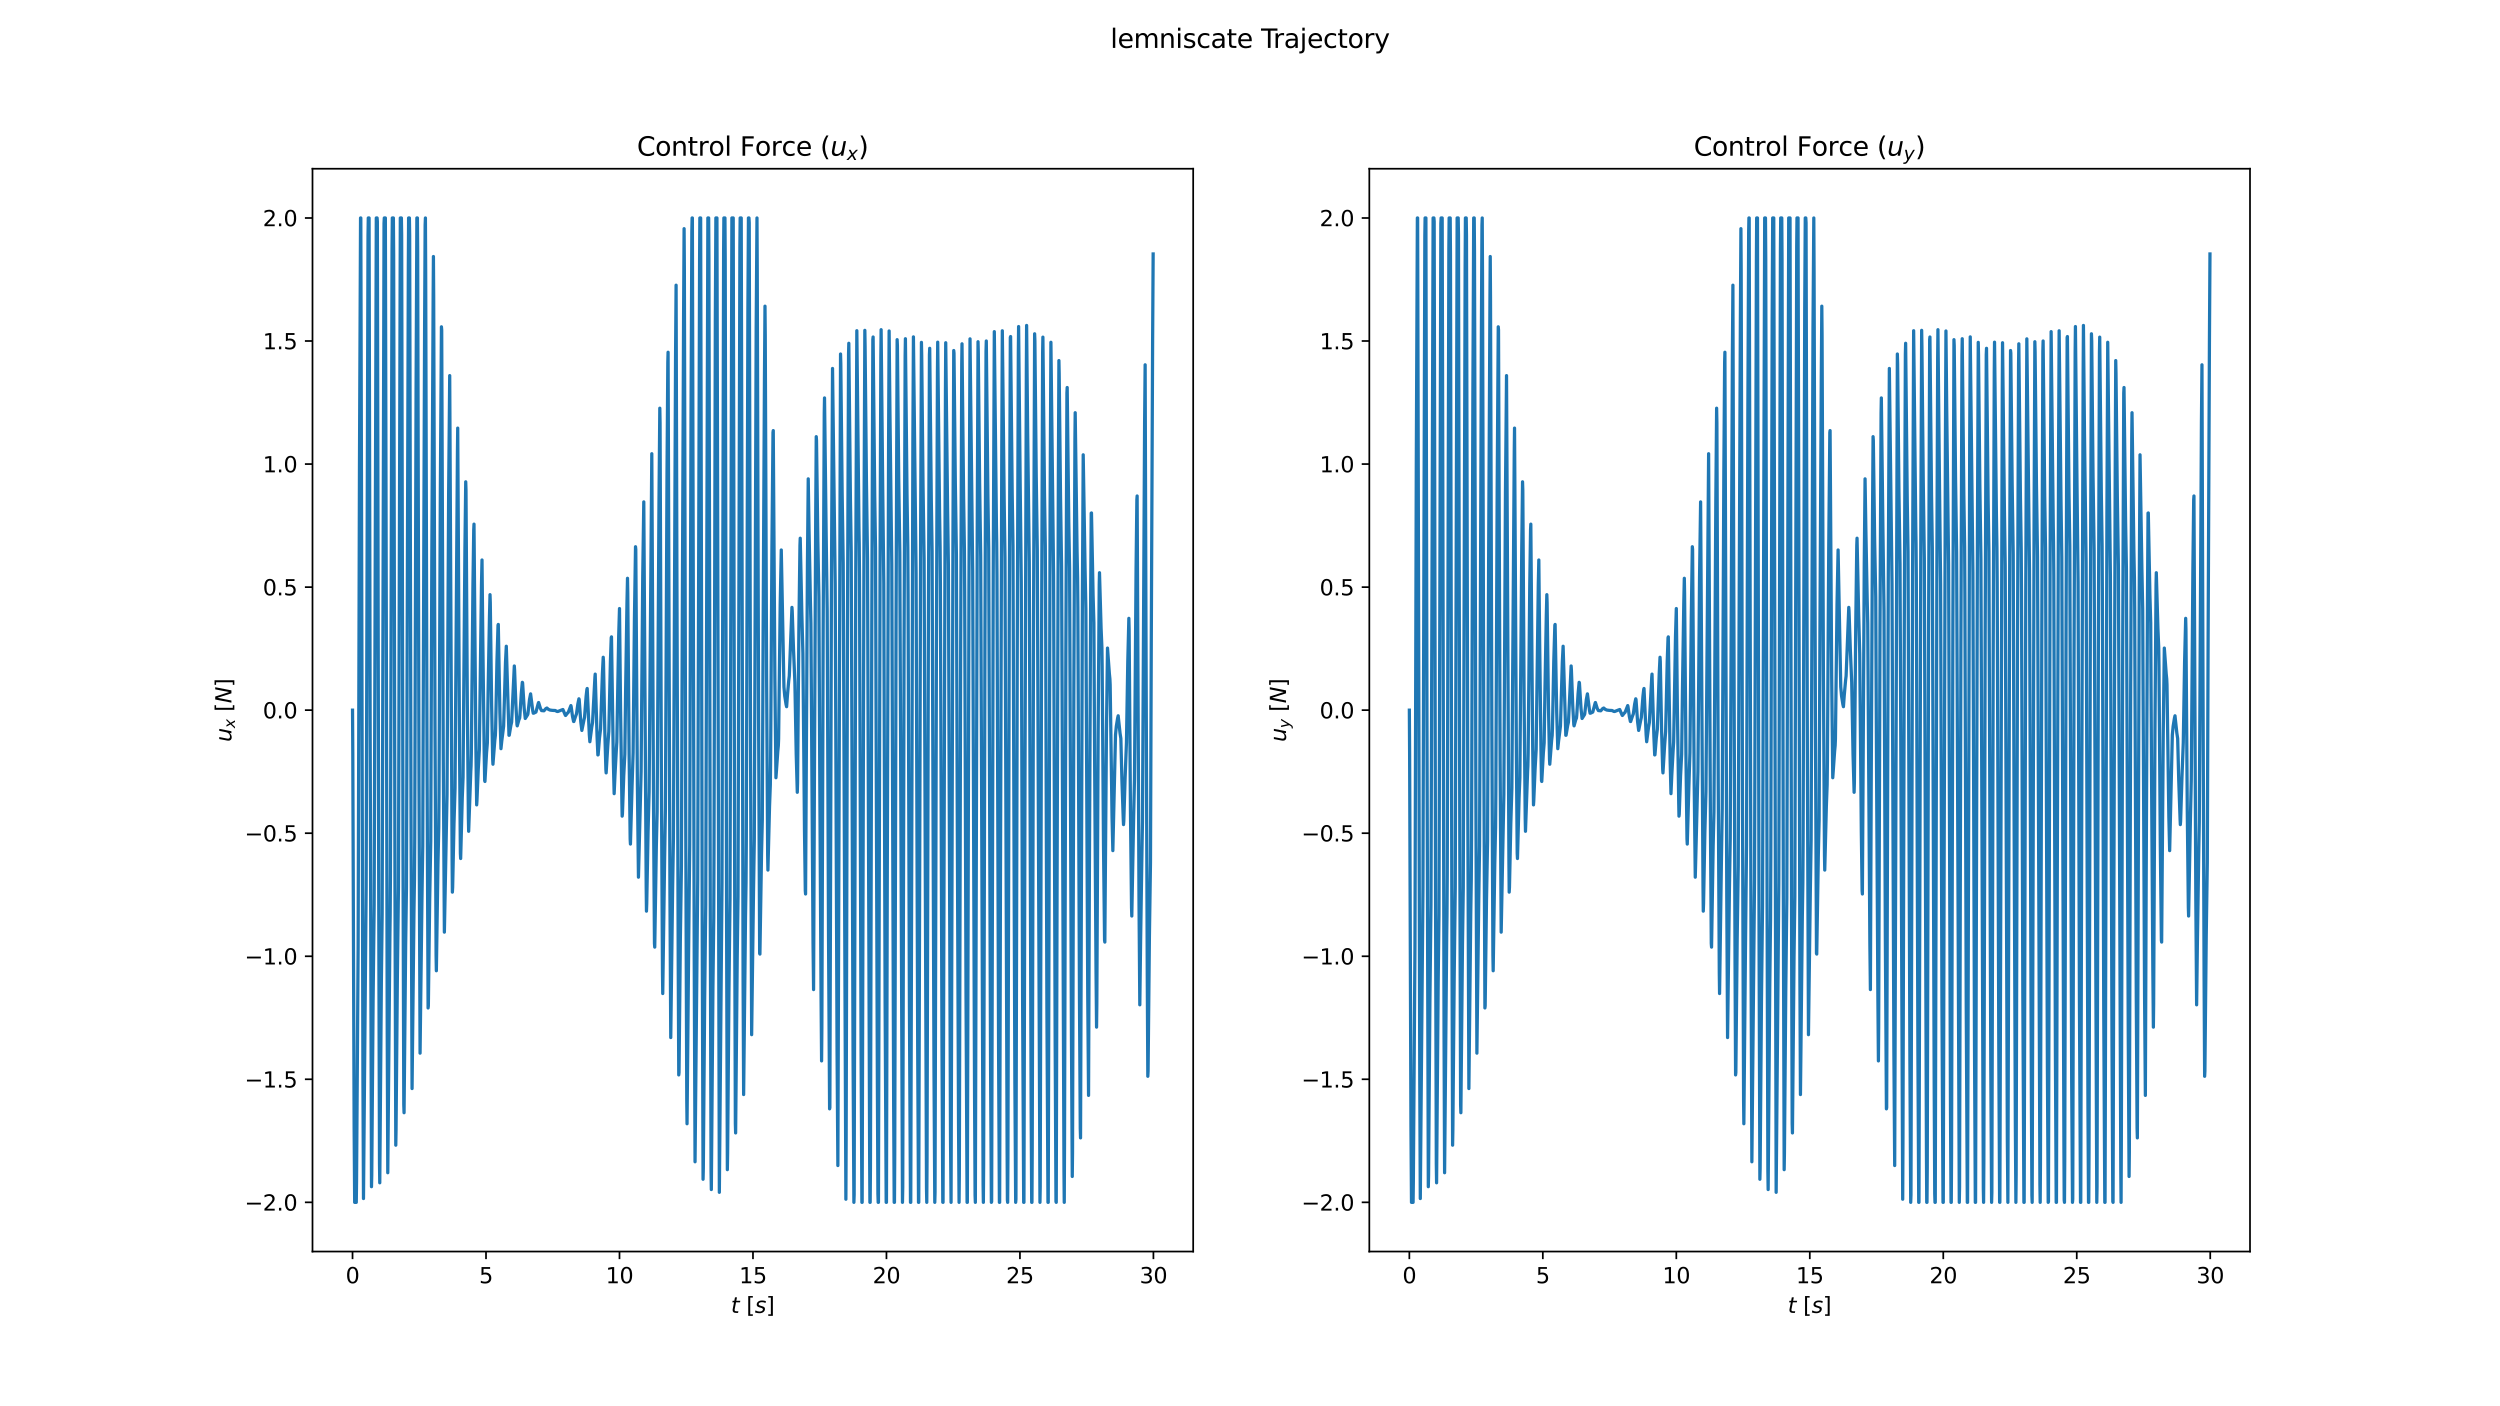 <?xml version="1.0" encoding="utf-8" standalone="no"?>
<!DOCTYPE svg PUBLIC "-//W3C//DTD SVG 1.1//EN"
  "http://www.w3.org/Graphics/SVG/1.1/DTD/svg11.dtd">
<svg xmlns:xlink="http://www.w3.org/1999/xlink" width="1152pt" height="648pt" viewBox="0 0 1152 648" xmlns="http://www.w3.org/2000/svg" version="1.1">
 <defs>
  <style type="text/css">*{stroke-linejoin: round; stroke-linecap: butt}</style>
 </defs>
 <g id="figure_1">
  <g id="patch_1">
   <path d="M 0 648 
L 1152 648 
L 1152 0 
L 0 0 
z
" style="fill: #ffffff"/>
  </g>
  <g id="axes_1">
   <g id="patch_2">
    <path d="M 144 576.72 
L 549.818 576.72 
L 549.818 77.76 
L 144 77.76 
z
" style="fill: #ffffff"/>
   </g>
   <g id="matplotlib.axis_1">
    <g id="xtick_1">
     <g id="line2d_1">
      <defs>
       <path id="m80a66cb333" d="M 0 0 
L 0 3.5 
" style="stroke: #000000; stroke-width: 0.8"/>
      </defs>
      <g>
       <use xlink:href="#m80a66cb333" x="162.446" y="576.72" style="stroke: #000000; stroke-width: 0.8"/>
      </g>
     </g>
     <g id="text_1">
      <!-- 0 -->
      <g transform="translate(159.265 591.318) scale(0.1 -0.1)">
       <defs>
        <path id="DejaVuSans-30" d="M 2034 4250 
Q 1547 4250 1301 3770 
Q 1056 3291 1056 2328 
Q 1056 1369 1301 889 
Q 1547 409 2034 409 
Q 2525 409 2770 889 
Q 3016 1369 3016 2328 
Q 3016 3291 2770 3770 
Q 2525 4250 2034 4250 
z
M 2034 4750 
Q 2819 4750 3233 4129 
Q 3647 3509 3647 2328 
Q 3647 1150 3233 529 
Q 2819 -91 2034 -91 
Q 1250 -91 836 529 
Q 422 1150 422 2328 
Q 422 3509 836 4129 
Q 1250 4750 2034 4750 
z
" transform="scale(0.016)"/>
       </defs>
       <use xlink:href="#DejaVuSans-30"/>
      </g>
     </g>
    </g>
    <g id="xtick_2">
     <g id="line2d_2">
      <g>
       <use xlink:href="#m80a66cb333" x="223.954" y="576.72" style="stroke: #000000; stroke-width: 0.8"/>
      </g>
     </g>
     <g id="text_2">
      <!-- 5 -->
      <g transform="translate(220.773 591.318) scale(0.1 -0.1)">
       <defs>
        <path id="DejaVuSans-35" d="M 691 4666 
L 3169 4666 
L 3169 4134 
L 1269 4134 
L 1269 2991 
Q 1406 3038 1543 3061 
Q 1681 3084 1819 3084 
Q 2600 3084 3056 2656 
Q 3513 2228 3513 1497 
Q 3513 744 3044 326 
Q 2575 -91 1722 -91 
Q 1428 -91 1123 -41 
Q 819 9 494 109 
L 494 744 
Q 775 591 1075 516 
Q 1375 441 1709 441 
Q 2250 441 2565 725 
Q 2881 1009 2881 1497 
Q 2881 1984 2565 2268 
Q 2250 2553 1709 2553 
Q 1456 2553 1204 2497 
Q 953 2441 691 2322 
L 691 4666 
z
" transform="scale(0.016)"/>
       </defs>
       <use xlink:href="#DejaVuSans-35"/>
      </g>
     </g>
    </g>
    <g id="xtick_3">
     <g id="line2d_3">
      <g>
       <use xlink:href="#m80a66cb333" x="285.462" y="576.72" style="stroke: #000000; stroke-width: 0.8"/>
      </g>
     </g>
     <g id="text_3">
      <!-- 10 -->
      <g transform="translate(279.1 591.318) scale(0.1 -0.1)">
       <defs>
        <path id="DejaVuSans-31" d="M 794 531 
L 1825 531 
L 1825 4091 
L 703 3866 
L 703 4441 
L 1819 4666 
L 2450 4666 
L 2450 531 
L 3481 531 
L 3481 0 
L 794 0 
L 794 531 
z
" transform="scale(0.016)"/>
       </defs>
       <use xlink:href="#DejaVuSans-31"/>
       <use xlink:href="#DejaVuSans-30" x="63.623"/>
      </g>
     </g>
    </g>
    <g id="xtick_4">
     <g id="line2d_4">
      <g>
       <use xlink:href="#m80a66cb333" x="346.971" y="576.72" style="stroke: #000000; stroke-width: 0.8"/>
      </g>
     </g>
     <g id="text_4">
      <!-- 15 -->
      <g transform="translate(340.608 591.318) scale(0.1 -0.1)">
       <use xlink:href="#DejaVuSans-31"/>
       <use xlink:href="#DejaVuSans-35" x="63.623"/>
      </g>
     </g>
    </g>
    <g id="xtick_5">
     <g id="line2d_5">
      <g>
       <use xlink:href="#m80a66cb333" x="408.479" y="576.72" style="stroke: #000000; stroke-width: 0.8"/>
      </g>
     </g>
     <g id="text_5">
      <!-- 20 -->
      <g transform="translate(402.116 591.318) scale(0.1 -0.1)">
       <defs>
        <path id="DejaVuSans-32" d="M 1228 531 
L 3431 531 
L 3431 0 
L 469 0 
L 469 531 
Q 828 903 1448 1529 
Q 2069 2156 2228 2338 
Q 2531 2678 2651 2914 
Q 2772 3150 2772 3378 
Q 2772 3750 2511 3984 
Q 2250 4219 1831 4219 
Q 1534 4219 1204 4116 
Q 875 4013 500 3803 
L 500 4441 
Q 881 4594 1212 4672 
Q 1544 4750 1819 4750 
Q 2544 4750 2975 4387 
Q 3406 4025 3406 3419 
Q 3406 3131 3298 2873 
Q 3191 2616 2906 2266 
Q 2828 2175 2409 1742 
Q 1991 1309 1228 531 
z
" transform="scale(0.016)"/>
       </defs>
       <use xlink:href="#DejaVuSans-32"/>
       <use xlink:href="#DejaVuSans-30" x="63.623"/>
      </g>
     </g>
    </g>
    <g id="xtick_6">
     <g id="line2d_6">
      <g>
       <use xlink:href="#m80a66cb333" x="469.987" y="576.72" style="stroke: #000000; stroke-width: 0.8"/>
      </g>
     </g>
     <g id="text_6">
      <!-- 25 -->
      <g transform="translate(463.624 591.318) scale(0.1 -0.1)">
       <use xlink:href="#DejaVuSans-32"/>
       <use xlink:href="#DejaVuSans-35" x="63.623"/>
      </g>
     </g>
    </g>
    <g id="xtick_7">
     <g id="line2d_7">
      <g>
       <use xlink:href="#m80a66cb333" x="531.495" y="576.72" style="stroke: #000000; stroke-width: 0.8"/>
      </g>
     </g>
     <g id="text_7">
      <!-- 30 -->
      <g transform="translate(525.132 591.318) scale(0.1 -0.1)">
       <defs>
        <path id="DejaVuSans-33" d="M 2597 2516 
Q 3050 2419 3304 2112 
Q 3559 1806 3559 1356 
Q 3559 666 3084 287 
Q 2609 -91 1734 -91 
Q 1441 -91 1130 -33 
Q 819 25 488 141 
L 488 750 
Q 750 597 1062 519 
Q 1375 441 1716 441 
Q 2309 441 2620 675 
Q 2931 909 2931 1356 
Q 2931 1769 2642 2001 
Q 2353 2234 1838 2234 
L 1294 2234 
L 1294 2753 
L 1863 2753 
Q 2328 2753 2575 2939 
Q 2822 3125 2822 3475 
Q 2822 3834 2567 4026 
Q 2313 4219 1838 4219 
Q 1578 4219 1281 4162 
Q 984 4106 628 3988 
L 628 4550 
Q 988 4650 1302 4700 
Q 1616 4750 1894 4750 
Q 2613 4750 3031 4423 
Q 3450 4097 3450 3541 
Q 3450 3153 3228 2886 
Q 3006 2619 2597 2516 
z
" transform="scale(0.016)"/>
       </defs>
       <use xlink:href="#DejaVuSans-33"/>
       <use xlink:href="#DejaVuSans-30" x="63.623"/>
      </g>
     </g>
    </g>
    <g id="text_8">
     <!-- $t$ $[s]$ -->
     <g transform="translate(336.809 604.997) scale(0.1 -0.1)">
      <defs>
       <path id="DejaVuSans-Oblique-74" d="M 2706 3500 
L 2619 3053 
L 1472 3053 
L 1100 1153 
Q 1081 1047 1072 975 
Q 1063 903 1063 863 
Q 1063 663 1183 572 
Q 1303 481 1569 481 
L 2150 481 
L 2053 0 
L 1503 0 
Q 991 0 739 200 
Q 488 400 488 806 
Q 488 878 497 964 
Q 506 1050 525 1153 
L 897 3053 
L 409 3053 
L 500 3500 
L 978 3500 
L 1172 4494 
L 1747 4494 
L 1556 3500 
L 2706 3500 
z
" transform="scale(0.016)"/>
       <path id="DejaVuSans-20" transform="scale(0.016)"/>
       <path id="DejaVuSans-5b" d="M 550 4863 
L 1875 4863 
L 1875 4416 
L 1125 4416 
L 1125 -397 
L 1875 -397 
L 1875 -844 
L 550 -844 
L 550 4863 
z
" transform="scale(0.016)"/>
       <path id="DejaVuSans-Oblique-73" d="M 3200 3397 
L 3091 2853 
Q 2863 2978 2609 3040 
Q 2356 3103 2088 3103 
Q 1634 3103 1373 2948 
Q 1113 2794 1113 2528 
Q 1113 2219 1719 2053 
Q 1766 2041 1788 2034 
L 1972 1978 
Q 2547 1819 2739 1644 
Q 2931 1469 2931 1166 
Q 2931 609 2489 259 
Q 2047 -91 1331 -91 
Q 1053 -91 747 -37 
Q 441 16 72 128 
L 184 722 
Q 500 559 806 475 
Q 1113 391 1394 391 
Q 1816 391 2080 572 
Q 2344 753 2344 1031 
Q 2344 1331 1650 1516 
L 1591 1531 
L 1394 1581 
Q 956 1697 753 1886 
Q 550 2075 550 2369 
Q 550 2928 970 3256 
Q 1391 3584 2113 3584 
Q 2397 3584 2667 3537 
Q 2938 3491 3200 3397 
z
" transform="scale(0.016)"/>
       <path id="DejaVuSans-5d" d="M 1947 4863 
L 1947 -844 
L 622 -844 
L 622 -397 
L 1369 -397 
L 1369 4416 
L 622 4416 
L 622 4863 
L 1947 4863 
z
" transform="scale(0.016)"/>
      </defs>
      <use xlink:href="#DejaVuSans-Oblique-74" transform="translate(0 0.016)"/>
      <use xlink:href="#DejaVuSans-20" transform="translate(39.209 0.016)"/>
      <use xlink:href="#DejaVuSans-5b" transform="translate(70.996 0.016)"/>
      <use xlink:href="#DejaVuSans-Oblique-73" transform="translate(110.01 0.016)"/>
      <use xlink:href="#DejaVuSans-5d" transform="translate(162.109 0.016)"/>
     </g>
    </g>
   </g>
   <g id="matplotlib.axis_2">
    <g id="ytick_1">
     <g id="line2d_8">
      <defs>
       <path id="m1cc222096d" d="M 0 0 
L -3.5 0 
" style="stroke: #000000; stroke-width: 0.8"/>
      </defs>
      <g>
       <use xlink:href="#m1cc222096d" x="144" y="554.04" style="stroke: #000000; stroke-width: 0.8"/>
      </g>
     </g>
     <g id="text_9">
      <!-- −2.0 -->
      <g transform="translate(112.717 557.839) scale(0.1 -0.1)">
       <defs>
        <path id="DejaVuSans-2212" d="M 678 2272 
L 4684 2272 
L 4684 1741 
L 678 1741 
L 678 2272 
z
" transform="scale(0.016)"/>
        <path id="DejaVuSans-2e" d="M 684 794 
L 1344 794 
L 1344 0 
L 684 0 
L 684 794 
z
" transform="scale(0.016)"/>
       </defs>
       <use xlink:href="#DejaVuSans-2212"/>
       <use xlink:href="#DejaVuSans-32" x="83.789"/>
       <use xlink:href="#DejaVuSans-2e" x="147.412"/>
       <use xlink:href="#DejaVuSans-30" x="179.199"/>
      </g>
     </g>
    </g>
    <g id="ytick_2">
     <g id="line2d_9">
      <g>
       <use xlink:href="#m1cc222096d" x="144" y="497.34" style="stroke: #000000; stroke-width: 0.8"/>
      </g>
     </g>
     <g id="text_10">
      <!-- −1.5 -->
      <g transform="translate(112.717 501.139) scale(0.1 -0.1)">
       <use xlink:href="#DejaVuSans-2212"/>
       <use xlink:href="#DejaVuSans-31" x="83.789"/>
       <use xlink:href="#DejaVuSans-2e" x="147.412"/>
       <use xlink:href="#DejaVuSans-35" x="179.199"/>
      </g>
     </g>
    </g>
    <g id="ytick_3">
     <g id="line2d_10">
      <g>
       <use xlink:href="#m1cc222096d" x="144" y="440.64" style="stroke: #000000; stroke-width: 0.8"/>
      </g>
     </g>
     <g id="text_11">
      <!-- −1.0 -->
      <g transform="translate(112.717 444.439) scale(0.1 -0.1)">
       <use xlink:href="#DejaVuSans-2212"/>
       <use xlink:href="#DejaVuSans-31" x="83.789"/>
       <use xlink:href="#DejaVuSans-2e" x="147.412"/>
       <use xlink:href="#DejaVuSans-30" x="179.199"/>
      </g>
     </g>
    </g>
    <g id="ytick_4">
     <g id="line2d_11">
      <g>
       <use xlink:href="#m1cc222096d" x="144" y="383.94" style="stroke: #000000; stroke-width: 0.8"/>
      </g>
     </g>
     <g id="text_12">
      <!-- −0.5 -->
      <g transform="translate(112.717 387.739) scale(0.1 -0.1)">
       <use xlink:href="#DejaVuSans-2212"/>
       <use xlink:href="#DejaVuSans-30" x="83.789"/>
       <use xlink:href="#DejaVuSans-2e" x="147.412"/>
       <use xlink:href="#DejaVuSans-35" x="179.199"/>
      </g>
     </g>
    </g>
    <g id="ytick_5">
     <g id="line2d_12">
      <g>
       <use xlink:href="#m1cc222096d" x="144" y="327.24" style="stroke: #000000; stroke-width: 0.8"/>
      </g>
     </g>
     <g id="text_13">
      <!-- 0.0 -->
      <g transform="translate(121.097 331.039) scale(0.1 -0.1)">
       <use xlink:href="#DejaVuSans-30"/>
       <use xlink:href="#DejaVuSans-2e" x="63.623"/>
       <use xlink:href="#DejaVuSans-30" x="95.41"/>
      </g>
     </g>
    </g>
    <g id="ytick_6">
     <g id="line2d_13">
      <g>
       <use xlink:href="#m1cc222096d" x="144" y="270.54" style="stroke: #000000; stroke-width: 0.8"/>
      </g>
     </g>
     <g id="text_14">
      <!-- 0.5 -->
      <g transform="translate(121.097 274.339) scale(0.1 -0.1)">
       <use xlink:href="#DejaVuSans-30"/>
       <use xlink:href="#DejaVuSans-2e" x="63.623"/>
       <use xlink:href="#DejaVuSans-35" x="95.41"/>
      </g>
     </g>
    </g>
    <g id="ytick_7">
     <g id="line2d_14">
      <g>
       <use xlink:href="#m1cc222096d" x="144" y="213.84" style="stroke: #000000; stroke-width: 0.8"/>
      </g>
     </g>
     <g id="text_15">
      <!-- 1.0 -->
      <g transform="translate(121.097 217.639) scale(0.1 -0.1)">
       <use xlink:href="#DejaVuSans-31"/>
       <use xlink:href="#DejaVuSans-2e" x="63.623"/>
       <use xlink:href="#DejaVuSans-30" x="95.41"/>
      </g>
     </g>
    </g>
    <g id="ytick_8">
     <g id="line2d_15">
      <g>
       <use xlink:href="#m1cc222096d" x="144" y="157.14" style="stroke: #000000; stroke-width: 0.8"/>
      </g>
     </g>
     <g id="text_16">
      <!-- 1.5 -->
      <g transform="translate(121.097 160.939) scale(0.1 -0.1)">
       <use xlink:href="#DejaVuSans-31"/>
       <use xlink:href="#DejaVuSans-2e" x="63.623"/>
       <use xlink:href="#DejaVuSans-35" x="95.41"/>
      </g>
     </g>
    </g>
    <g id="ytick_9">
     <g id="line2d_16">
      <g>
       <use xlink:href="#m1cc222096d" x="144" y="100.44" style="stroke: #000000; stroke-width: 0.8"/>
      </g>
     </g>
     <g id="text_17">
      <!-- 2.0 -->
      <g transform="translate(121.097 104.239) scale(0.1 -0.1)">
       <use xlink:href="#DejaVuSans-32"/>
       <use xlink:href="#DejaVuSans-2e" x="63.623"/>
       <use xlink:href="#DejaVuSans-30" x="95.41"/>
      </g>
     </g>
    </g>
    <g id="text_18">
     <!-- $u_x$ $[N]$ -->
     <g transform="translate(106.638 341.89) rotate(-90) scale(0.1 -0.1)">
      <defs>
       <path id="DejaVuSans-Oblique-75" d="M 428 1388 
L 838 3500 
L 1416 3500 
L 1006 1409 
Q 975 1256 961 1147 
Q 947 1038 947 966 
Q 947 700 1109 554 
Q 1272 409 1569 409 
Q 2031 409 2368 721 
Q 2706 1034 2809 1563 
L 3194 3500 
L 3769 3500 
L 3091 0 
L 2516 0 
L 2631 550 
Q 2388 244 2052 76 
Q 1716 -91 1338 -91 
Q 878 -91 622 161 
Q 366 413 366 863 
Q 366 956 381 1097 
Q 397 1238 428 1388 
z
" transform="scale(0.016)"/>
       <path id="DejaVuSans-Oblique-78" d="M 3841 3500 
L 2234 1784 
L 3219 0 
L 2559 0 
L 1819 1388 
L 531 0 
L -166 0 
L 1556 1844 
L 641 3500 
L 1300 3500 
L 1972 2234 
L 3144 3500 
L 3841 3500 
z
" transform="scale(0.016)"/>
       <path id="DejaVuSans-Oblique-4e" d="M 1081 4666 
L 1931 4666 
L 3219 666 
L 4000 4666 
L 4616 4666 
L 3706 0 
L 2853 0 
L 1569 4025 
L 788 0 
L 172 0 
L 1081 4666 
z
" transform="scale(0.016)"/>
      </defs>
      <use xlink:href="#DejaVuSans-Oblique-75" transform="translate(0 0.016)"/>
      <use xlink:href="#DejaVuSans-Oblique-78" transform="translate(63.379 -16.391) scale(0.7)"/>
      <use xlink:href="#DejaVuSans-20" transform="translate(107.539 0.016)"/>
      <use xlink:href="#DejaVuSans-5b" transform="translate(139.326 0.016)"/>
      <use xlink:href="#DejaVuSans-Oblique-4e" transform="translate(178.34 0.016)"/>
      <use xlink:href="#DejaVuSans-5d" transform="translate(253.145 0.016)"/>
     </g>
    </g>
   </g>
   <g id="line2d_17">
    <path d="M 162.446 327.24 
L 162.569 347.524 
L 163.184 519.004 
L 163.43 554.04 
L 164.169 554.04 
L 164.292 544.318 
L 165.03 436.265 
L 165.645 214.654 
L 166.137 100.44 
L 166.26 100.44 
L 167.244 497.245 
L 167.49 552.289 
L 168.72 409.155 
L 169.581 108.653 
L 169.704 100.44 
L 170.073 100.44 
L 170.565 333.017 
L 171.18 546.827 
L 171.303 541.491 
L 171.919 461.272 
L 172.411 416.904 
L 173.395 100.44 
L 173.764 100.44 
L 173.887 102.03 
L 174.502 408.047 
L 174.871 536.288 
L 174.994 545.03 
L 175.732 452.36 
L 176.101 421.116 
L 176.347 332.587 
L 176.962 102.914 
L 177.085 100.44 
L 177.577 100.44 
L 177.823 206.763 
L 178.438 476.395 
L 178.684 540.395 
L 179.669 430.794 
L 179.792 421.444 
L 179.915 402.748 
L 180.653 114.734 
L 180.776 100.44 
L 181.268 100.44 
L 181.391 117.149 
L 182.006 410.035 
L 182.375 527.696 
L 182.498 520.515 
L 183.113 449.784 
L 183.605 408.877 
L 184.466 100.44 
L 184.958 100.44 
L 185.081 108.331 
L 185.696 391.198 
L 186.065 509.095 
L 186.188 512.736 
L 186.927 435.305 
L 187.296 409.166 
L 187.542 325.317 
L 188.157 122.698 
L 188.28 100.44 
L 188.649 100.44 
L 188.772 108.588 
L 189.387 374.713 
L 189.879 501.606 
L 190.74 420.944 
L 190.986 405.291 
L 191.109 386.516 
L 191.724 180.705 
L 192.093 100.44 
L 192.339 100.44 
L 192.462 115.643 
L 193.077 360.582 
L 193.569 485.293 
L 193.815 464.611 
L 194.43 414.683 
L 194.8 389.803 
L 195.661 149.723 
L 195.907 103.667 
L 196.03 100.44 
L 196.153 125.944 
L 196.768 347.727 
L 197.26 464.466 
L 197.383 463.504 
L 197.998 414.578 
L 198.49 387.598 
L 198.982 257.057 
L 199.597 136.162 
L 199.72 118.21 
L 199.843 136.913 
L 200.458 334.792 
L 200.95 440.156 
L 201.073 447.323 
L 201.811 397.971 
L 202.181 381.224 
L 202.304 365.553 
L 202.919 225.156 
L 203.411 150.603 
L 203.534 152.045 
L 204.272 350.539 
L 204.764 429.533 
L 205.994 366.023 
L 206.732 227.183 
L 207.224 173.084 
L 208.331 396.737 
L 208.454 411.092 
L 208.577 408.932 
L 209.192 379.797 
L 209.685 363.185 
L 210.792 207.627 
L 210.915 197.269 
L 211.161 239.931 
L 211.776 348.482 
L 212.145 393.231 
L 212.268 395.597 
L 213.006 367.723 
L 213.375 358.288 
L 213.621 328.148 
L 214.236 252.966 
L 214.605 222.022 
L 214.728 225.919 
L 215.343 324.383 
L 215.835 377.086 
L 215.958 383.058 
L 216.942 355.328 
L 217.065 352.97 
L 217.188 347.403 
L 217.927 269.852 
L 218.296 244.084 
L 218.419 241.525 
L 219.28 344.008 
L 219.649 370.888 
L 219.772 369.11 
L 220.387 354.361 
L 220.879 345.472 
L 221.863 269.256 
L 222.109 258.045 
L 222.478 294.885 
L 223.093 345.374 
L 223.339 359.687 
L 223.462 360.098 
L 224.2 346.895 
L 224.569 342.373 
L 224.939 317.599 
L 225.554 283.732 
L 225.8 274.028 
L 225.923 277.598 
L 226.538 324.78 
L 227.03 349.931 
L 227.153 352.148 
L 228.014 341.075 
L 228.26 338.924 
L 228.383 335.791 
L 228.998 304.649 
L 229.49 288.058 
L 229.613 287.74 
L 230.351 328.467 
L 230.843 344.992 
L 231.212 341.49 
L 231.827 336.618 
L 232.073 334.529 
L 232.935 305.094 
L 233.304 297.788 
L 234.534 338.823 
L 234.657 338.797 
L 235.395 334.332 
L 235.764 332.726 
L 236.994 306.879 
L 237.117 308.69 
L 237.732 325.139 
L 238.224 333.885 
L 238.347 334.466 
L 239.085 331.784 
L 239.454 330.859 
L 239.577 329.657 
L 240.193 319.707 
L 240.685 314.424 
L 240.808 314.582 
L 241.546 326.398 
L 242.038 331.068 
L 243.145 329.317 
L 243.268 328.924 
L 244.006 322.292 
L 244.498 319.739 
L 245.482 327.47 
L 245.728 328.649 
L 245.974 328.618 
L 246.958 328.121 
L 248.066 323.984 
L 248.189 323.716 
L 248.435 324.513 
L 249.05 326.504 
L 249.542 327.426 
L 250.649 327.536 
L 250.895 327.258 
L 251.51 326.548 
L 252.002 326.265 
L 252.74 326.887 
L 253.478 327.203 
L 254.585 327.345 
L 255.816 327.396 
L 256.677 327.826 
L 257.046 327.858 
L 258.768 327.184 
L 259.383 326.952 
L 260.49 329.525 
L 260.613 329.692 
L 260.859 329.395 
L 261.474 328.611 
L 261.843 328.276 
L 263.074 325.141 
L 263.197 325.67 
L 263.812 330.103 
L 264.304 332.451 
L 264.427 332.482 
L 265.165 330.24 
L 265.657 328.928 
L 266.272 324.41 
L 266.764 322.013 
L 266.887 322.34 
L 267.625 332.622 
L 268.117 336.58 
L 269.101 331.684 
L 269.347 330.595 
L 270.085 320.863 
L 270.455 317.61 
L 270.578 317.26 
L 271.562 338.583 
L 271.808 341.783 
L 272.054 339.883 
L 272.669 335.096 
L 273.038 332.973 
L 274.145 311.97 
L 274.268 310.634 
L 274.514 319.019 
L 275.129 339.47 
L 275.498 347.876 
L 275.621 347.807 
L 276.236 340.134 
L 276.728 335.988 
L 276.974 328.505 
L 277.589 310.341 
L 277.959 302.872 
L 278.082 304.816 
L 278.697 337.274 
L 279.189 354.594 
L 279.312 356.14 
L 280.05 343.84 
L 280.542 337.043 
L 281.28 304.625 
L 281.649 293.886 
L 281.772 293.472 
L 282.633 350.963 
L 283.002 365.708 
L 283.371 357.352 
L 283.986 345.934 
L 284.232 341.932 
L 285.093 292.96 
L 285.462 280.425 
L 285.955 326.817 
L 286.57 369.882 
L 286.693 376.078 
L 286.816 375.114 
L 287.431 357.279 
L 287.923 347.574 
L 288.292 317.898 
L 288.907 277.909 
L 289.153 266.479 
L 289.276 273.389 
L 289.891 347.32 
L 290.383 386.657 
L 290.506 388.936 
L 291.244 362.607 
L 291.736 346.866 
L 292.351 284.873 
L 292.843 251.941 
L 292.966 253.188 
L 293.705 361.298 
L 294.197 404.202 
L 295.427 355.455 
L 296.165 266.049 
L 296.657 231.274 
L 297.764 408.446 
L 297.887 419.856 
L 298.01 416.531 
L 298.625 383.285 
L 299.117 364.782 
L 300.347 209.075 
L 300.593 258.014 
L 301.209 383.192 
L 301.578 434.804 
L 301.701 436.424 
L 302.439 389.817 
L 302.808 374.159 
L 303.054 333.226 
L 303.669 230.393 
L 304.038 188.101 
L 304.161 194.972 
L 304.776 359.96 
L 305.268 448.307 
L 305.391 457.817 
L 306.252 396.017 
L 306.621 372.736 
L 307.359 218.273 
L 307.728 166.92 
L 307.851 162.316 
L 308.713 412.487 
L 309.082 478.106 
L 309.328 458.169 
L 309.943 409.074 
L 310.312 386.363 
L 311.296 164.241 
L 311.542 131.418 
L 311.911 262.986 
L 312.526 443.943 
L 312.772 495.32 
L 312.895 494.245 
L 313.51 432.468 
L 314.002 398.949 
L 314.371 292.775 
L 314.986 147.088 
L 315.232 105.375 
L 315.355 124.18 
L 315.971 374.2 
L 316.463 507.427 
L 316.586 517.821 
L 317.324 437.156 
L 317.816 389.632 
L 318.431 190.146 
L 318.8 106.833 
L 318.923 100.44 
L 319.046 100.44 
L 319.292 202.566 
L 319.907 443.745 
L 320.276 535.341 
L 321.506 405.551 
L 322.367 120.086 
L 322.49 100.44 
L 322.859 100.44 
L 323.598 433.454 
L 323.967 543.399 
L 324.09 538.399 
L 324.705 460.428 
L 325.197 417.362 
L 326.181 100.44 
L 326.55 100.44 
L 326.673 119.365 
L 327.288 415.824 
L 327.657 539.603 
L 327.78 548.144 
L 328.518 454.851 
L 328.887 423.379 
L 329.01 393.706 
L 329.625 147.911 
L 329.871 100.44 
L 330.363 100.44 
L 331.471 549.414 
L 332.701 407.053 
L 333.439 115.736 
L 333.562 100.44 
L 334.054 100.44 
L 334.177 119.038 
L 334.792 418.539 
L 335.161 538.973 
L 335.284 531.462 
L 335.899 456.77 
L 336.391 413.802 
L 337.252 100.44 
L 337.867 100.44 
L 338.605 439.581 
L 338.852 517.845 
L 338.975 522.053 
L 339.713 440.725 
L 340.082 413.283 
L 340.328 325.898 
L 340.943 113.513 
L 341.066 100.44 
L 341.558 100.44 
L 342.419 452.124 
L 342.665 504.369 
L 343.526 422.588 
L 343.772 406.685 
L 343.895 387.696 
L 344.633 142.352 
L 344.879 100.44 
L 345.125 100.44 
L 345.248 102.651 
L 345.863 350.042 
L 346.356 476.775 
L 346.602 457.717 
L 347.217 410.526 
L 347.586 386.998 
L 348.447 151.105 
L 348.816 100.44 
L 348.939 124.544 
L 349.554 330.66 
L 350.046 439.306 
L 350.169 439.636 
L 350.907 393.642 
L 351.276 377.777 
L 351.645 291.186 
L 352.26 174.44 
L 352.506 141.088 
L 352.629 154.628 
L 353.244 310.842 
L 353.736 394.109 
L 353.86 400.926 
L 354.598 371.65 
L 354.967 361.63 
L 355.09 351.08 
L 355.705 251.966 
L 356.197 199.281 
L 356.32 198.422 
L 357.058 312.252 
L 357.55 358.375 
L 357.796 354.967 
L 358.411 346.15 
L 358.657 343.557 
L 358.78 340.529 
L 359.518 278.491 
L 360.01 253.429 
L 361.24 316.574 
L 361.61 320.703 
L 362.225 324.627 
L 362.471 325.639 
L 362.84 320.561 
L 363.455 313.588 
L 363.701 311.512 
L 364.931 279.891 
L 365.054 281.505 
L 365.669 299.809 
L 366.284 314.486 
L 366.899 347.62 
L 367.391 365.088 
L 367.514 360.691 
L 368.129 289.331 
L 368.621 251.228 
L 368.744 248.016 
L 369.483 282.798 
L 369.975 301.164 
L 370.713 383.273 
L 371.082 410.487 
L 371.205 411.943 
L 372.066 260.002 
L 372.435 220.659 
L 372.804 244.044 
L 373.419 276.262 
L 373.665 287.214 
L 374.649 434.633 
L 374.895 455.993 
L 375.264 363.243 
L 375.879 236.962 
L 376.125 201.222 
L 376.248 202.99 
L 376.864 249.697 
L 377.356 275.017 
L 377.725 352.768 
L 378.34 458.584 
L 378.586 488.865 
L 378.709 473.67 
L 379.324 288.816 
L 379.816 190.342 
L 379.939 183.375 
L 380.677 244.928 
L 381.169 281.428 
L 381.784 431.252 
L 382.276 510.95 
L 382.399 510.404 
L 383.137 267.491 
L 383.629 169.791 
L 384.86 269.038 
L 385.721 484.429 
L 386.09 537.075 
L 387.32 163.13 
L 387.443 167.66 
L 388.058 226.926 
L 388.55 259.775 
L 389.78 552.604 
L 389.903 525.205 
L 390.518 288.829 
L 391.01 163.18 
L 391.133 158.191 
L 391.872 230.058 
L 392.241 254.266 
L 392.487 319.883 
L 393.102 488.469 
L 393.471 554.04 
L 393.594 550.645 
L 394.332 263.764 
L 394.824 152.391 
L 395.808 242.921 
L 395.931 250.604 
L 396.054 265.516 
L 396.792 485.006 
L 397.161 554.04 
L 397.284 554.04 
L 397.53 461.334 
L 398.145 239.782 
L 398.514 152.233 
L 398.637 159.705 
L 399.252 221.692 
L 399.745 257.382 
L 400.729 532.289 
L 400.852 554.04 
L 400.975 554.04 
L 401.098 538.189 
L 401.713 288.911 
L 402.205 156.452 
L 402.328 155.296 
L 403.066 228.153 
L 403.435 252.691 
L 403.681 325.613 
L 404.296 500.099 
L 404.542 550.144 
L 404.665 554.04 
L 404.788 554.04 
L 405.526 262.249 
L 405.895 164.435 
L 406.018 151.925 
L 406.756 225.398 
L 407.249 268.798 
L 407.864 462.297 
L 408.356 554.04 
L 408.479 554.04 
L 408.848 406.713 
L 409.463 204.355 
L 409.709 152.514 
L 410.078 189.728 
L 410.693 240.864 
L 410.939 260.028 
L 411.8 510.337 
L 412.046 554.04 
L 412.169 554.04 
L 412.292 531.869 
L 412.907 285.96 
L 413.399 156.523 
L 413.522 159.17 
L 414.137 220.727 
L 414.63 254.59 
L 415.86 554.04 
L 415.983 546.971 
L 416.598 297.295 
L 417.09 163.864 
L 417.213 156.088 
L 417.951 227.936 
L 418.32 252.211 
L 418.443 273.987 
L 419.058 463.17 
L 419.55 554.04 
L 419.673 554.04 
L 420.657 202.442 
L 420.903 155.243 
L 422.134 264.107 
L 422.872 482.453 
L 423.241 554.04 
L 423.364 554.04 
L 423.61 464.021 
L 424.225 245.121 
L 424.594 157.765 
L 424.717 163.663 
L 425.332 223.586 
L 425.824 257.55 
L 426.931 547.673 
L 427.054 554.04 
L 427.177 534.72 
L 427.792 292.364 
L 428.284 163.458 
L 428.407 160.501 
L 429.145 230.587 
L 429.514 254.179 
L 429.761 322.69 
L 430.376 491.537 
L 430.745 554.04 
L 430.868 549.479 
L 431.483 303.237 
L 431.975 171.358 
L 432.098 157.673 
L 432.959 236.897 
L 433.205 252.284 
L 433.328 268.532 
L 434.066 482.898 
L 434.435 554.006 
L 434.558 554.04 
L 435.665 179.55 
L 435.788 157.938 
L 436.034 180.221 
L 436.649 234.525 
L 437.018 260.502 
L 438.003 525.288 
L 438.249 554.04 
L 438.495 469.609 
L 439.11 250.866 
L 439.479 161.521 
L 439.602 162.687 
L 440.217 222.793 
L 440.709 255.615 
L 441.078 367.115 
L 441.693 518.357 
L 441.939 554.04 
L 442.062 541.242 
L 442.677 297.748 
L 443.169 167.807 
L 443.292 158.436 
L 444.03 229.148 
L 444.399 253.106 
L 444.522 272.785 
L 445.138 457.782 
L 445.63 554.04 
L 445.753 554.04 
L 446.491 270.415 
L 446.983 156.148 
L 448.213 263.021 
L 449.074 504.844 
L 449.32 550.852 
L 449.443 554.04 
L 449.689 463.242 
L 450.304 245.192 
L 450.673 157.469 
L 450.796 162.198 
L 451.411 222.659 
L 451.903 256.419 
L 453.011 545.769 
L 453.134 554.04 
L 453.257 536.5 
L 453.872 292.083 
L 454.364 161.866 
L 454.487 157.129 
L 455.225 228.629 
L 455.594 252.726 
L 455.84 320.17 
L 456.455 491.531 
L 456.824 554.04 
L 456.947 553.778 
L 457.685 264.551 
L 458.177 152.821 
L 459.161 242.353 
L 459.284 249.938 
L 459.407 265.273 
L 460.146 484.575 
L 460.515 554.04 
L 460.638 554.04 
L 461.007 406.979 
L 461.622 205.96 
L 461.868 152.426 
L 462.114 174.437 
L 462.729 230.865 
L 463.098 257.059 
L 464.082 530.112 
L 464.205 552.984 
L 464.328 554.04 
L 464.451 534.005 
L 465.066 286.665 
L 465.558 155.514 
L 465.681 155.088 
L 466.419 227.525 
L 466.788 251.966 
L 467.034 325.142 
L 467.65 498.286 
L 468.019 554.04 
L 468.142 552.575 
L 468.757 298.265 
L 469.249 162.162 
L 469.372 150.482 
L 470.11 224.214 
L 470.602 268.254 
L 471.217 461.487 
L 471.709 554.04 
L 471.832 554.04 
L 472.324 355.331 
L 472.939 170.891 
L 473.062 149.967 
L 473.554 200.096 
L 474.292 259.05 
L 475.153 510.599 
L 475.4 554.04 
L 475.523 554.04 
L 475.646 530.495 
L 476.261 283.528 
L 476.753 153.814 
L 476.876 157.119 
L 477.491 219.187 
L 477.983 253.464 
L 479.213 554.04 
L 479.336 546.753 
L 479.951 296.24 
L 480.443 162.374 
L 480.566 155.359 
L 481.304 227.299 
L 481.673 251.596 
L 481.796 274.134 
L 482.411 463.839 
L 482.904 554.04 
L 483.027 554.04 
L 483.888 236.222 
L 484.257 157.731 
L 485.487 265.358 
L 486.225 481.444 
L 486.594 553.679 
L 486.717 554.04 
L 487.086 412.561 
L 487.701 218.685 
L 487.947 166.154 
L 488.07 172.067 
L 488.685 228.786 
L 489.177 261.192 
L 490.284 540.05 
L 490.408 554.04 
L 490.531 526.845 
L 491.146 300.873 
L 491.638 181.031 
L 491.761 178.571 
L 492.499 240.901 
L 492.868 261.901 
L 493.114 324.994 
L 493.729 478.831 
L 494.098 542.112 
L 494.221 531.018 
L 494.836 316.481 
L 495.328 201.843 
L 495.451 190.179 
L 496.312 253.969 
L 496.558 266.354 
L 496.681 280.284 
L 497.419 460.315 
L 497.788 519.965 
L 497.911 524.338 
L 498.773 274.314 
L 499.142 209.583 
L 499.388 224.854 
L 500.003 262.316 
L 500.372 280.683 
L 501.233 458.703 
L 501.602 504.752 
L 501.971 406.628 
L 502.586 273.909 
L 502.832 236.452 
L 502.955 236.375 
L 503.693 274.049 
L 504.062 286.974 
L 504.431 355.035 
L 505.046 447.01 
L 505.292 473.301 
L 505.415 462.638 
L 506.031 336.591 
L 506.523 269.393 
L 506.646 263.913 
L 507.384 289.568 
L 507.753 298.324 
L 507.876 307.025 
L 508.491 389.461 
L 508.983 433.283 
L 509.106 434.108 
L 509.844 337.734 
L 510.336 298.637 
L 510.582 301.987 
L 511.197 310.426 
L 511.443 312.898 
L 511.566 315.567 
L 512.427 376.595 
L 512.796 391.968 
L 514.027 338.619 
L 514.396 334.711 
L 515.011 330.863 
L 515.257 329.838 
L 515.503 332.207 
L 516.118 337.87 
L 516.487 340.292 
L 516.979 359.517 
L 517.594 377.322 
L 517.717 379.965 
L 517.84 378.42 
L 518.455 358.402 
L 519.07 342.244 
L 519.685 304.74 
L 520.177 284.944 
L 520.3 289.971 
L 520.916 373.596 
L 521.408 418.242 
L 521.531 422.107 
L 522.392 375.821 
L 522.761 359.261 
L 523.499 262.426 
L 523.868 230.297 
L 523.991 228.547 
L 524.852 414.715 
L 525.221 463.02 
L 525.59 433.443 
L 526.205 392.595 
L 526.451 378.843 
L 527.435 194.903 
L 527.681 168.108 
L 528.05 287.238 
L 528.666 449.881 
L 528.912 495.956 
L 529.035 493.603 
L 529.65 431.233 
L 530.142 397.451 
L 530.511 295.682 
L 531.126 156.783 
L 531.372 117.025 
L 531.372 117.025 
" clip-path="url(#p5e8e1d24d5)" style="fill: none; stroke: #1f77b4; stroke-width: 1.5; stroke-linecap: square"/>
   </g>
   <g id="patch_3">
    <path d="M 144 576.72 
L 144 77.76 
" style="fill: none; stroke: #000000; stroke-width: 0.8; stroke-linejoin: miter; stroke-linecap: square"/>
   </g>
   <g id="patch_4">
    <path d="M 549.818 576.72 
L 549.818 77.76 
" style="fill: none; stroke: #000000; stroke-width: 0.8; stroke-linejoin: miter; stroke-linecap: square"/>
   </g>
   <g id="patch_5">
    <path d="M 144 576.72 
L 549.818 576.72 
" style="fill: none; stroke: #000000; stroke-width: 0.8; stroke-linejoin: miter; stroke-linecap: square"/>
   </g>
   <g id="patch_6">
    <path d="M 144 77.76 
L 549.818 77.76 
" style="fill: none; stroke: #000000; stroke-width: 0.8; stroke-linejoin: miter; stroke-linecap: square"/>
   </g>
   <g id="text_19">
    <!-- Control Force ($u_x$) -->
    <g transform="translate(293.509 71.76) scale(0.12 -0.12)">
     <defs>
      <path id="DejaVuSans-43" d="M 4122 4306 
L 4122 3641 
Q 3803 3938 3442 4084 
Q 3081 4231 2675 4231 
Q 1875 4231 1450 3742 
Q 1025 3253 1025 2328 
Q 1025 1406 1450 917 
Q 1875 428 2675 428 
Q 3081 428 3442 575 
Q 3803 722 4122 1019 
L 4122 359 
Q 3791 134 3420 21 
Q 3050 -91 2638 -91 
Q 1578 -91 968 557 
Q 359 1206 359 2328 
Q 359 3453 968 4101 
Q 1578 4750 2638 4750 
Q 3056 4750 3426 4639 
Q 3797 4528 4122 4306 
z
" transform="scale(0.016)"/>
      <path id="DejaVuSans-6f" d="M 1959 3097 
Q 1497 3097 1228 2736 
Q 959 2375 959 1747 
Q 959 1119 1226 758 
Q 1494 397 1959 397 
Q 2419 397 2687 759 
Q 2956 1122 2956 1747 
Q 2956 2369 2687 2733 
Q 2419 3097 1959 3097 
z
M 1959 3584 
Q 2709 3584 3137 3096 
Q 3566 2609 3566 1747 
Q 3566 888 3137 398 
Q 2709 -91 1959 -91 
Q 1206 -91 779 398 
Q 353 888 353 1747 
Q 353 2609 779 3096 
Q 1206 3584 1959 3584 
z
" transform="scale(0.016)"/>
      <path id="DejaVuSans-6e" d="M 3513 2113 
L 3513 0 
L 2938 0 
L 2938 2094 
Q 2938 2591 2744 2837 
Q 2550 3084 2163 3084 
Q 1697 3084 1428 2787 
Q 1159 2491 1159 1978 
L 1159 0 
L 581 0 
L 581 3500 
L 1159 3500 
L 1159 2956 
Q 1366 3272 1645 3428 
Q 1925 3584 2291 3584 
Q 2894 3584 3203 3211 
Q 3513 2838 3513 2113 
z
" transform="scale(0.016)"/>
      <path id="DejaVuSans-74" d="M 1172 4494 
L 1172 3500 
L 2356 3500 
L 2356 3053 
L 1172 3053 
L 1172 1153 
Q 1172 725 1289 603 
Q 1406 481 1766 481 
L 2356 481 
L 2356 0 
L 1766 0 
Q 1100 0 847 248 
Q 594 497 594 1153 
L 594 3053 
L 172 3053 
L 172 3500 
L 594 3500 
L 594 4494 
L 1172 4494 
z
" transform="scale(0.016)"/>
      <path id="DejaVuSans-72" d="M 2631 2963 
Q 2534 3019 2420 3045 
Q 2306 3072 2169 3072 
Q 1681 3072 1420 2755 
Q 1159 2438 1159 1844 
L 1159 0 
L 581 0 
L 581 3500 
L 1159 3500 
L 1159 2956 
Q 1341 3275 1631 3429 
Q 1922 3584 2338 3584 
Q 2397 3584 2469 3576 
Q 2541 3569 2628 3553 
L 2631 2963 
z
" transform="scale(0.016)"/>
      <path id="DejaVuSans-6c" d="M 603 4863 
L 1178 4863 
L 1178 0 
L 603 0 
L 603 4863 
z
" transform="scale(0.016)"/>
      <path id="DejaVuSans-46" d="M 628 4666 
L 3309 4666 
L 3309 4134 
L 1259 4134 
L 1259 2759 
L 3109 2759 
L 3109 2228 
L 1259 2228 
L 1259 0 
L 628 0 
L 628 4666 
z
" transform="scale(0.016)"/>
      <path id="DejaVuSans-63" d="M 3122 3366 
L 3122 2828 
Q 2878 2963 2633 3030 
Q 2388 3097 2138 3097 
Q 1578 3097 1268 2742 
Q 959 2388 959 1747 
Q 959 1106 1268 751 
Q 1578 397 2138 397 
Q 2388 397 2633 464 
Q 2878 531 3122 666 
L 3122 134 
Q 2881 22 2623 -34 
Q 2366 -91 2075 -91 
Q 1284 -91 818 406 
Q 353 903 353 1747 
Q 353 2603 823 3093 
Q 1294 3584 2113 3584 
Q 2378 3584 2631 3529 
Q 2884 3475 3122 3366 
z
" transform="scale(0.016)"/>
      <path id="DejaVuSans-65" d="M 3597 1894 
L 3597 1613 
L 953 1613 
Q 991 1019 1311 708 
Q 1631 397 2203 397 
Q 2534 397 2845 478 
Q 3156 559 3463 722 
L 3463 178 
Q 3153 47 2828 -22 
Q 2503 -91 2169 -91 
Q 1331 -91 842 396 
Q 353 884 353 1716 
Q 353 2575 817 3079 
Q 1281 3584 2069 3584 
Q 2775 3584 3186 3129 
Q 3597 2675 3597 1894 
z
M 3022 2063 
Q 3016 2534 2758 2815 
Q 2500 3097 2075 3097 
Q 1594 3097 1305 2825 
Q 1016 2553 972 2059 
L 3022 2063 
z
" transform="scale(0.016)"/>
      <path id="DejaVuSans-28" d="M 1984 4856 
Q 1566 4138 1362 3434 
Q 1159 2731 1159 2009 
Q 1159 1288 1364 580 
Q 1569 -128 1984 -844 
L 1484 -844 
Q 1016 -109 783 600 
Q 550 1309 550 2009 
Q 550 2706 781 3412 
Q 1013 4119 1484 4856 
L 1984 4856 
z
" transform="scale(0.016)"/>
      <path id="DejaVuSans-29" d="M 513 4856 
L 1013 4856 
Q 1481 4119 1714 3412 
Q 1947 2706 1947 2009 
Q 1947 1309 1714 600 
Q 1481 -109 1013 -844 
L 513 -844 
Q 928 -128 1133 580 
Q 1338 1288 1338 2009 
Q 1338 2731 1133 3434 
Q 928 4138 513 4856 
z
" transform="scale(0.016)"/>
     </defs>
     <use xlink:href="#DejaVuSans-43" transform="translate(0 0.016)"/>
     <use xlink:href="#DejaVuSans-6f" transform="translate(69.824 0.016)"/>
     <use xlink:href="#DejaVuSans-6e" transform="translate(131.006 0.016)"/>
     <use xlink:href="#DejaVuSans-74" transform="translate(194.385 0.016)"/>
     <use xlink:href="#DejaVuSans-72" transform="translate(233.594 0.016)"/>
     <use xlink:href="#DejaVuSans-6f" transform="translate(274.707 0.016)"/>
     <use xlink:href="#DejaVuSans-6c" transform="translate(335.889 0.016)"/>
     <use xlink:href="#DejaVuSans-20" transform="translate(363.672 0.016)"/>
     <use xlink:href="#DejaVuSans-46" transform="translate(395.459 0.016)"/>
     <use xlink:href="#DejaVuSans-6f" transform="translate(452.979 0.016)"/>
     <use xlink:href="#DejaVuSans-72" transform="translate(514.16 0.016)"/>
     <use xlink:href="#DejaVuSans-63" transform="translate(555.273 0.016)"/>
     <use xlink:href="#DejaVuSans-65" transform="translate(610.254 0.016)"/>
     <use xlink:href="#DejaVuSans-20" transform="translate(671.777 0.016)"/>
     <use xlink:href="#DejaVuSans-28" transform="translate(703.564 0.016)"/>
     <use xlink:href="#DejaVuSans-Oblique-75" transform="translate(742.578 0.016)"/>
     <use xlink:href="#DejaVuSans-Oblique-78" transform="translate(805.957 -16.391) scale(0.7)"/>
     <use xlink:href="#DejaVuSans-29" transform="translate(850.117 0.016)"/>
    </g>
   </g>
  </g>
  <g id="axes_2">
   <g id="patch_7">
    <path d="M 630.982 576.72 
L 1036.8 576.72 
L 1036.8 77.76 
L 630.982 77.76 
z
" style="fill: #ffffff"/>
   </g>
   <g id="matplotlib.axis_3">
    <g id="xtick_8">
     <g id="line2d_18">
      <g>
       <use xlink:href="#m80a66cb333" x="649.428" y="576.72" style="stroke: #000000; stroke-width: 0.8"/>
      </g>
     </g>
     <g id="text_20">
      <!-- 0 -->
      <g transform="translate(646.247 591.318) scale(0.1 -0.1)">
       <use xlink:href="#DejaVuSans-30"/>
      </g>
     </g>
    </g>
    <g id="xtick_9">
     <g id="line2d_19">
      <g>
       <use xlink:href="#m80a66cb333" x="710.936" y="576.72" style="stroke: #000000; stroke-width: 0.8"/>
      </g>
     </g>
     <g id="text_21">
      <!-- 5 -->
      <g transform="translate(707.755 591.318) scale(0.1 -0.1)">
       <use xlink:href="#DejaVuSans-35"/>
      </g>
     </g>
    </g>
    <g id="xtick_10">
     <g id="line2d_20">
      <g>
       <use xlink:href="#m80a66cb333" x="772.444" y="576.72" style="stroke: #000000; stroke-width: 0.8"/>
      </g>
     </g>
     <g id="text_22">
      <!-- 10 -->
      <g transform="translate(766.082 591.318) scale(0.1 -0.1)">
       <use xlink:href="#DejaVuSans-31"/>
       <use xlink:href="#DejaVuSans-30" x="63.623"/>
      </g>
     </g>
    </g>
    <g id="xtick_11">
     <g id="line2d_21">
      <g>
       <use xlink:href="#m80a66cb333" x="833.952" y="576.72" style="stroke: #000000; stroke-width: 0.8"/>
      </g>
     </g>
     <g id="text_23">
      <!-- 15 -->
      <g transform="translate(827.59 591.318) scale(0.1 -0.1)">
       <use xlink:href="#DejaVuSans-31"/>
       <use xlink:href="#DejaVuSans-35" x="63.623"/>
      </g>
     </g>
    </g>
    <g id="xtick_12">
     <g id="line2d_22">
      <g>
       <use xlink:href="#m80a66cb333" x="895.461" y="576.72" style="stroke: #000000; stroke-width: 0.8"/>
      </g>
     </g>
     <g id="text_24">
      <!-- 20 -->
      <g transform="translate(889.098 591.318) scale(0.1 -0.1)">
       <use xlink:href="#DejaVuSans-32"/>
       <use xlink:href="#DejaVuSans-30" x="63.623"/>
      </g>
     </g>
    </g>
    <g id="xtick_13">
     <g id="line2d_23">
      <g>
       <use xlink:href="#m80a66cb333" x="956.969" y="576.72" style="stroke: #000000; stroke-width: 0.8"/>
      </g>
     </g>
     <g id="text_25">
      <!-- 25 -->
      <g transform="translate(950.606 591.318) scale(0.1 -0.1)">
       <use xlink:href="#DejaVuSans-32"/>
       <use xlink:href="#DejaVuSans-35" x="63.623"/>
      </g>
     </g>
    </g>
    <g id="xtick_14">
     <g id="line2d_24">
      <g>
       <use xlink:href="#m80a66cb333" x="1018.477" y="576.72" style="stroke: #000000; stroke-width: 0.8"/>
      </g>
     </g>
     <g id="text_26">
      <!-- 30 -->
      <g transform="translate(1012.114 591.318) scale(0.1 -0.1)">
       <use xlink:href="#DejaVuSans-33"/>
       <use xlink:href="#DejaVuSans-30" x="63.623"/>
      </g>
     </g>
    </g>
    <g id="text_27">
     <!-- $t$ $[s]$ -->
     <g transform="translate(823.791 604.997) scale(0.1 -0.1)">
      <use xlink:href="#DejaVuSans-Oblique-74" transform="translate(0 0.016)"/>
      <use xlink:href="#DejaVuSans-20" transform="translate(39.209 0.016)"/>
      <use xlink:href="#DejaVuSans-5b" transform="translate(70.996 0.016)"/>
      <use xlink:href="#DejaVuSans-Oblique-73" transform="translate(110.01 0.016)"/>
      <use xlink:href="#DejaVuSans-5d" transform="translate(162.109 0.016)"/>
     </g>
    </g>
   </g>
   <g id="matplotlib.axis_4">
    <g id="ytick_10">
     <g id="line2d_25">
      <g>
       <use xlink:href="#m1cc222096d" x="630.982" y="554.04" style="stroke: #000000; stroke-width: 0.8"/>
      </g>
     </g>
     <g id="text_28">
      <!-- −2.0 -->
      <g transform="translate(599.699 557.839) scale(0.1 -0.1)">
       <use xlink:href="#DejaVuSans-2212"/>
       <use xlink:href="#DejaVuSans-32" x="83.789"/>
       <use xlink:href="#DejaVuSans-2e" x="147.412"/>
       <use xlink:href="#DejaVuSans-30" x="179.199"/>
      </g>
     </g>
    </g>
    <g id="ytick_11">
     <g id="line2d_26">
      <g>
       <use xlink:href="#m1cc222096d" x="630.982" y="497.34" style="stroke: #000000; stroke-width: 0.8"/>
      </g>
     </g>
     <g id="text_29">
      <!-- −1.5 -->
      <g transform="translate(599.699 501.139) scale(0.1 -0.1)">
       <use xlink:href="#DejaVuSans-2212"/>
       <use xlink:href="#DejaVuSans-31" x="83.789"/>
       <use xlink:href="#DejaVuSans-2e" x="147.412"/>
       <use xlink:href="#DejaVuSans-35" x="179.199"/>
      </g>
     </g>
    </g>
    <g id="ytick_12">
     <g id="line2d_27">
      <g>
       <use xlink:href="#m1cc222096d" x="630.982" y="440.64" style="stroke: #000000; stroke-width: 0.8"/>
      </g>
     </g>
     <g id="text_30">
      <!-- −1.0 -->
      <g transform="translate(599.699 444.439) scale(0.1 -0.1)">
       <use xlink:href="#DejaVuSans-2212"/>
       <use xlink:href="#DejaVuSans-31" x="83.789"/>
       <use xlink:href="#DejaVuSans-2e" x="147.412"/>
       <use xlink:href="#DejaVuSans-30" x="179.199"/>
      </g>
     </g>
    </g>
    <g id="ytick_13">
     <g id="line2d_28">
      <g>
       <use xlink:href="#m1cc222096d" x="630.982" y="383.94" style="stroke: #000000; stroke-width: 0.8"/>
      </g>
     </g>
     <g id="text_31">
      <!-- −0.5 -->
      <g transform="translate(599.699 387.739) scale(0.1 -0.1)">
       <use xlink:href="#DejaVuSans-2212"/>
       <use xlink:href="#DejaVuSans-30" x="83.789"/>
       <use xlink:href="#DejaVuSans-2e" x="147.412"/>
       <use xlink:href="#DejaVuSans-35" x="179.199"/>
      </g>
     </g>
    </g>
    <g id="ytick_14">
     <g id="line2d_29">
      <g>
       <use xlink:href="#m1cc222096d" x="630.982" y="327.24" style="stroke: #000000; stroke-width: 0.8"/>
      </g>
     </g>
     <g id="text_32">
      <!-- 0.0 -->
      <g transform="translate(608.079 331.039) scale(0.1 -0.1)">
       <use xlink:href="#DejaVuSans-30"/>
       <use xlink:href="#DejaVuSans-2e" x="63.623"/>
       <use xlink:href="#DejaVuSans-30" x="95.41"/>
      </g>
     </g>
    </g>
    <g id="ytick_15">
     <g id="line2d_30">
      <g>
       <use xlink:href="#m1cc222096d" x="630.982" y="270.54" style="stroke: #000000; stroke-width: 0.8"/>
      </g>
     </g>
     <g id="text_33">
      <!-- 0.5 -->
      <g transform="translate(608.079 274.339) scale(0.1 -0.1)">
       <use xlink:href="#DejaVuSans-30"/>
       <use xlink:href="#DejaVuSans-2e" x="63.623"/>
       <use xlink:href="#DejaVuSans-35" x="95.41"/>
      </g>
     </g>
    </g>
    <g id="ytick_16">
     <g id="line2d_31">
      <g>
       <use xlink:href="#m1cc222096d" x="630.982" y="213.84" style="stroke: #000000; stroke-width: 0.8"/>
      </g>
     </g>
     <g id="text_34">
      <!-- 1.0 -->
      <g transform="translate(608.079 217.639) scale(0.1 -0.1)">
       <use xlink:href="#DejaVuSans-31"/>
       <use xlink:href="#DejaVuSans-2e" x="63.623"/>
       <use xlink:href="#DejaVuSans-30" x="95.41"/>
      </g>
     </g>
    </g>
    <g id="ytick_17">
     <g id="line2d_32">
      <g>
       <use xlink:href="#m1cc222096d" x="630.982" y="157.14" style="stroke: #000000; stroke-width: 0.8"/>
      </g>
     </g>
     <g id="text_35">
      <!-- 1.5 -->
      <g transform="translate(608.079 160.939) scale(0.1 -0.1)">
       <use xlink:href="#DejaVuSans-31"/>
       <use xlink:href="#DejaVuSans-2e" x="63.623"/>
       <use xlink:href="#DejaVuSans-35" x="95.41"/>
      </g>
     </g>
    </g>
    <g id="ytick_18">
     <g id="line2d_33">
      <g>
       <use xlink:href="#m1cc222096d" x="630.982" y="100.44" style="stroke: #000000; stroke-width: 0.8"/>
      </g>
     </g>
     <g id="text_36">
      <!-- 2.0 -->
      <g transform="translate(608.079 104.239) scale(0.1 -0.1)">
       <use xlink:href="#DejaVuSans-32"/>
       <use xlink:href="#DejaVuSans-2e" x="63.623"/>
       <use xlink:href="#DejaVuSans-30" x="95.41"/>
      </g>
     </g>
    </g>
    <g id="text_37">
     <!-- $u_y$ $[N]$ -->
     <g transform="translate(592.599 341.89) rotate(-90) scale(0.1 -0.1)">
      <defs>
       <path id="DejaVuSans-Oblique-79" d="M 1588 -325 
Q 1188 -997 936 -1164 
Q 684 -1331 294 -1331 
L -159 -1331 
L -63 -850 
L 269 -850 
Q 509 -850 678 -719 
Q 847 -588 1056 -206 
L 1234 128 
L 459 3500 
L 1069 3500 
L 1650 819 
L 3256 3500 
L 3859 3500 
L 1588 -325 
z
" transform="scale(0.016)"/>
      </defs>
      <use xlink:href="#DejaVuSans-Oblique-75" transform="translate(0 0.016)"/>
      <use xlink:href="#DejaVuSans-Oblique-79" transform="translate(63.379 -16.391) scale(0.7)"/>
      <use xlink:href="#DejaVuSans-20" transform="translate(107.539 0.016)"/>
      <use xlink:href="#DejaVuSans-5b" transform="translate(139.326 0.016)"/>
      <use xlink:href="#DejaVuSans-Oblique-4e" transform="translate(178.34 0.016)"/>
      <use xlink:href="#DejaVuSans-5d" transform="translate(253.145 0.016)"/>
     </g>
    </g>
   </g>
   <g id="line2d_34">
    <path d="M 649.428 327.24 
L 649.551 347.524 
L 650.166 519.004 
L 650.412 554.04 
L 651.15 554.04 
L 651.273 544.318 
L 652.011 436.265 
L 652.627 214.654 
L 653.119 100.44 
L 653.242 100.44 
L 654.226 497.245 
L 654.472 552.289 
L 655.702 409.155 
L 656.563 108.653 
L 656.686 100.44 
L 657.055 100.44 
L 657.547 333.017 
L 658.162 546.827 
L 658.285 541.491 
L 658.9 461.272 
L 659.392 416.904 
L 660.377 100.44 
L 660.746 100.44 
L 660.869 102.03 
L 661.484 408.047 
L 661.853 536.288 
L 661.976 545.03 
L 662.714 452.36 
L 663.083 421.116 
L 663.329 332.587 
L 663.944 102.914 
L 664.067 100.44 
L 664.559 100.44 
L 664.805 206.763 
L 665.42 476.395 
L 665.666 540.395 
L 666.65 430.794 
L 666.773 421.444 
L 666.896 402.748 
L 667.634 114.734 
L 667.758 100.44 
L 668.25 100.44 
L 668.373 117.149 
L 668.988 410.035 
L 669.357 527.696 
L 669.48 520.515 
L 670.095 449.784 
L 670.587 408.877 
L 671.448 100.44 
L 671.94 100.44 
L 672.063 108.331 
L 672.678 391.198 
L 673.047 509.095 
L 673.17 512.736 
L 673.908 435.305 
L 674.277 409.166 
L 674.523 325.317 
L 675.138 122.698 
L 675.262 100.44 
L 675.631 100.44 
L 675.754 108.588 
L 676.369 374.713 
L 676.861 501.606 
L 677.722 420.944 
L 677.968 405.291 
L 678.091 386.516 
L 678.706 180.705 
L 679.075 100.44 
L 679.321 100.44 
L 679.444 115.643 
L 680.059 360.582 
L 680.551 485.293 
L 680.797 464.611 
L 681.412 414.683 
L 681.781 389.803 
L 682.642 149.723 
L 682.889 103.667 
L 683.012 100.44 
L 683.135 125.944 
L 683.75 347.727 
L 684.242 464.466 
L 684.365 463.504 
L 684.98 414.578 
L 685.472 387.598 
L 685.964 257.057 
L 686.579 136.162 
L 686.702 118.21 
L 686.825 136.913 
L 687.44 334.792 
L 687.932 440.156 
L 688.055 447.323 
L 688.793 397.971 
L 689.162 381.224 
L 689.285 365.553 
L 689.9 225.156 
L 690.392 150.603 
L 690.516 152.045 
L 691.254 350.539 
L 691.746 429.533 
L 692.976 366.023 
L 693.714 227.183 
L 694.206 173.084 
L 695.313 396.737 
L 695.436 411.092 
L 695.559 408.932 
L 696.174 379.797 
L 696.666 363.185 
L 697.773 207.627 
L 697.896 197.269 
L 698.143 239.931 
L 698.758 348.482 
L 699.127 393.231 
L 699.25 395.597 
L 699.988 367.723 
L 700.357 358.288 
L 700.603 328.148 
L 701.218 252.966 
L 701.587 222.022 
L 701.71 225.919 
L 702.325 324.383 
L 702.817 377.086 
L 702.94 383.058 
L 703.924 355.328 
L 704.047 352.97 
L 704.17 347.403 
L 704.908 269.852 
L 705.277 244.084 
L 705.4 241.525 
L 706.262 344.008 
L 706.631 370.888 
L 706.754 369.11 
L 707.369 354.361 
L 707.861 345.472 
L 708.845 269.256 
L 709.091 258.045 
L 709.46 294.885 
L 710.075 345.374 
L 710.321 359.687 
L 710.444 360.098 
L 711.182 346.895 
L 711.551 342.373 
L 711.92 317.599 
L 712.535 283.732 
L 712.781 274.028 
L 712.904 277.598 
L 713.52 324.78 
L 714.012 349.931 
L 714.135 352.148 
L 714.996 341.075 
L 715.242 338.924 
L 715.365 335.791 
L 715.98 304.649 
L 716.472 288.058 
L 716.595 287.74 
L 717.333 328.467 
L 717.825 344.992 
L 718.194 341.49 
L 718.809 336.618 
L 719.055 334.529 
L 719.916 305.094 
L 720.285 297.788 
L 721.516 338.823 
L 721.639 338.797 
L 722.377 334.332 
L 722.746 332.726 
L 723.976 306.879 
L 724.099 308.69 
L 724.714 325.139 
L 725.206 333.885 
L 725.329 334.466 
L 726.067 331.784 
L 726.436 330.859 
L 726.559 329.657 
L 727.174 319.707 
L 727.666 314.424 
L 727.789 314.582 
L 728.528 326.398 
L 729.02 331.068 
L 730.127 329.317 
L 730.25 328.924 
L 730.988 322.292 
L 731.48 319.739 
L 732.464 327.47 
L 732.71 328.649 
L 732.956 328.618 
L 733.94 328.121 
L 735.047 323.984 
L 735.17 323.716 
L 735.416 324.513 
L 736.032 326.504 
L 736.524 327.426 
L 737.631 327.536 
L 737.877 327.258 
L 738.492 326.548 
L 738.984 326.265 
L 739.722 326.887 
L 740.46 327.203 
L 741.567 327.345 
L 742.797 327.396 
L 743.659 327.826 
L 744.028 327.858 
L 745.75 327.184 
L 746.365 326.952 
L 747.472 329.525 
L 747.595 329.692 
L 747.841 329.395 
L 748.456 328.611 
L 748.825 328.276 
L 750.055 325.141 
L 750.178 325.67 
L 750.793 330.103 
L 751.286 332.451 
L 751.409 332.482 
L 752.147 330.24 
L 752.639 328.928 
L 753.254 324.41 
L 753.746 322.013 
L 753.869 322.34 
L 754.607 332.622 
L 755.099 336.58 
L 756.083 331.684 
L 756.329 330.595 
L 757.067 320.863 
L 757.436 317.61 
L 757.559 317.26 
L 758.543 338.583 
L 758.79 341.783 
L 759.036 339.883 
L 759.651 335.096 
L 760.02 332.973 
L 761.127 311.97 
L 761.25 310.634 
L 761.496 319.019 
L 762.111 339.47 
L 762.48 347.876 
L 762.603 347.807 
L 763.218 340.134 
L 763.71 335.988 
L 763.956 328.505 
L 764.571 310.341 
L 764.94 302.872 
L 765.063 304.816 
L 765.678 337.274 
L 766.17 354.594 
L 766.294 356.14 
L 767.032 343.84 
L 767.524 337.043 
L 768.262 304.625 
L 768.631 293.886 
L 768.754 293.472 
L 769.615 350.963 
L 769.984 365.708 
L 770.353 357.352 
L 770.968 345.934 
L 771.214 341.932 
L 772.075 292.96 
L 772.444 280.425 
L 772.936 326.817 
L 773.551 369.882 
L 773.674 376.078 
L 773.797 375.114 
L 774.413 357.279 
L 774.905 347.574 
L 775.274 317.898 
L 775.889 277.909 
L 776.135 266.479 
L 776.258 273.389 
L 776.873 347.32 
L 777.365 386.657 
L 777.488 388.936 
L 778.226 362.607 
L 778.718 346.866 
L 779.333 284.873 
L 779.825 251.941 
L 779.948 253.188 
L 780.686 361.298 
L 781.178 404.202 
L 782.409 355.455 
L 783.147 266.049 
L 783.639 231.274 
L 784.746 408.446 
L 784.869 419.856 
L 784.992 416.531 
L 785.607 383.285 
L 786.099 364.782 
L 787.329 209.075 
L 787.575 258.014 
L 788.19 383.192 
L 788.559 434.804 
L 788.682 436.424 
L 789.421 389.817 
L 789.79 374.159 
L 790.036 333.226 
L 790.651 230.393 
L 791.02 188.101 
L 791.143 194.972 
L 791.758 359.96 
L 792.25 448.307 
L 792.373 457.817 
L 793.234 396.017 
L 793.603 372.736 
L 794.341 218.273 
L 794.71 166.92 
L 794.833 162.316 
L 795.694 412.487 
L 796.063 478.106 
L 796.309 458.169 
L 796.925 409.074 
L 797.294 386.363 
L 798.278 164.241 
L 798.524 131.418 
L 798.893 262.986 
L 799.508 443.943 
L 799.754 495.32 
L 799.877 494.245 
L 800.492 432.468 
L 800.984 398.949 
L 801.353 292.775 
L 801.968 147.088 
L 802.214 105.375 
L 802.337 124.18 
L 802.952 374.2 
L 803.444 507.427 
L 803.567 517.821 
L 804.306 437.156 
L 804.798 389.632 
L 805.413 190.146 
L 805.782 106.833 
L 805.905 100.44 
L 806.028 100.44 
L 806.274 202.566 
L 806.889 443.745 
L 807.258 535.341 
L 808.488 405.551 
L 809.349 120.086 
L 809.472 100.44 
L 809.841 100.44 
L 810.579 433.454 
L 810.948 543.399 
L 811.071 538.399 
L 811.686 460.428 
L 812.179 417.362 
L 813.163 100.44 
L 813.532 100.44 
L 813.655 119.365 
L 814.27 415.824 
L 814.639 539.603 
L 814.762 548.144 
L 815.5 454.851 
L 815.869 423.379 
L 815.992 393.706 
L 816.607 147.911 
L 816.853 100.44 
L 817.345 100.44 
L 818.452 549.414 
L 819.683 407.053 
L 820.421 115.736 
L 820.544 100.44 
L 821.036 100.44 
L 821.159 119.038 
L 821.774 418.539 
L 822.143 538.973 
L 822.266 531.462 
L 822.881 456.77 
L 823.373 413.802 
L 824.234 100.44 
L 824.849 100.44 
L 825.587 439.581 
L 825.833 517.845 
L 825.956 522.053 
L 826.694 440.725 
L 827.064 413.283 
L 827.31 325.898 
L 827.925 113.513 
L 828.048 100.44 
L 828.54 100.44 
L 829.401 452.124 
L 829.647 504.369 
L 830.508 422.588 
L 830.754 406.685 
L 830.877 387.696 
L 831.615 142.352 
L 831.861 100.44 
L 832.107 100.44 
L 832.23 102.651 
L 832.845 350.042 
L 833.337 476.775 
L 833.583 457.717 
L 834.198 410.526 
L 834.567 386.998 
L 835.429 151.105 
L 835.798 100.44 
L 835.921 124.544 
L 836.536 330.66 
L 837.028 439.306 
L 837.151 439.636 
L 837.889 393.642 
L 838.258 377.777 
L 838.627 291.186 
L 839.242 174.44 
L 839.488 141.088 
L 839.611 154.628 
L 840.226 310.842 
L 840.718 394.109 
L 840.841 400.926 
L 841.579 371.65 
L 841.948 361.63 
L 842.071 351.08 
L 842.687 251.966 
L 843.179 199.281 
L 843.302 198.422 
L 844.04 312.252 
L 844.532 358.375 
L 844.778 354.967 
L 845.393 346.15 
L 845.639 343.557 
L 845.762 340.529 
L 846.5 278.491 
L 846.992 253.429 
L 848.222 316.574 
L 848.591 320.703 
L 849.206 324.627 
L 849.452 325.639 
L 849.822 320.561 
L 850.437 313.588 
L 850.683 311.512 
L 851.913 279.891 
L 852.036 281.505 
L 852.651 299.809 
L 853.266 314.486 
L 853.881 347.62 
L 854.373 365.088 
L 854.496 360.691 
L 855.111 289.331 
L 855.603 251.228 
L 855.726 248.016 
L 856.464 282.798 
L 856.956 301.164 
L 857.695 383.273 
L 858.064 410.487 
L 858.187 411.943 
L 859.048 260.002 
L 859.417 220.659 
L 859.786 244.044 
L 860.401 276.262 
L 860.647 287.214 
L 861.631 434.633 
L 861.877 455.993 
L 862.246 363.243 
L 862.861 236.962 
L 863.107 201.222 
L 863.23 202.99 
L 863.845 249.697 
L 864.337 275.017 
L 864.706 352.768 
L 865.322 458.584 
L 865.568 488.865 
L 865.691 473.67 
L 866.306 288.816 
L 866.798 190.342 
L 866.921 183.375 
L 867.659 244.928 
L 868.151 281.428 
L 868.766 431.252 
L 869.258 510.95 
L 869.381 510.404 
L 870.119 267.491 
L 870.611 169.791 
L 871.841 269.038 
L 872.703 484.429 
L 873.072 537.075 
L 874.302 163.13 
L 874.425 167.66 
L 875.04 226.926 
L 875.532 259.775 
L 876.762 552.604 
L 876.885 525.205 
L 877.5 288.829 
L 877.992 163.18 
L 878.115 158.191 
L 878.853 230.058 
L 879.222 254.266 
L 879.468 319.883 
L 880.083 488.469 
L 880.453 554.04 
L 880.576 550.645 
L 881.314 263.764 
L 881.806 152.391 
L 882.79 242.921 
L 882.913 250.604 
L 883.036 265.516 
L 883.774 485.006 
L 884.143 554.04 
L 884.266 554.04 
L 884.512 461.334 
L 885.127 239.782 
L 885.496 152.233 
L 885.619 159.705 
L 886.234 221.692 
L 886.726 257.382 
L 887.711 532.289 
L 887.834 554.04 
L 887.957 554.04 
L 888.08 538.189 
L 888.695 288.911 
L 889.187 156.452 
L 889.31 155.296 
L 890.048 228.153 
L 890.417 252.691 
L 890.663 325.613 
L 891.278 500.099 
L 891.524 550.144 
L 891.647 554.04 
L 891.77 554.04 
L 892.508 262.249 
L 892.877 164.435 
L 893 151.925 
L 893.738 225.398 
L 894.23 268.798 
L 894.845 462.297 
L 895.338 554.04 
L 895.461 554.04 
L 895.83 406.713 
L 896.445 204.355 
L 896.691 152.514 
L 897.06 189.728 
L 897.675 240.864 
L 897.921 260.028 
L 898.782 510.337 
L 899.028 554.04 
L 899.151 554.04 
L 899.274 531.869 
L 899.889 285.96 
L 900.381 156.523 
L 900.504 159.17 
L 901.119 220.727 
L 901.611 254.59 
L 902.841 554.04 
L 902.965 546.971 
L 903.58 297.295 
L 904.072 163.864 
L 904.195 156.088 
L 904.933 227.936 
L 905.302 252.211 
L 905.425 273.987 
L 906.04 463.17 
L 906.532 554.04 
L 906.655 554.04 
L 907.639 202.442 
L 907.885 155.243 
L 909.115 264.107 
L 909.853 482.453 
L 910.222 554.04 
L 910.345 554.04 
L 910.592 464.021 
L 911.207 245.121 
L 911.576 157.765 
L 911.699 163.663 
L 912.314 223.586 
L 912.806 257.55 
L 913.913 547.673 
L 914.036 554.04 
L 914.159 534.72 
L 914.774 292.364 
L 915.266 163.458 
L 915.389 160.501 
L 916.127 230.587 
L 916.496 254.179 
L 916.742 322.69 
L 917.357 491.537 
L 917.726 554.04 
L 917.849 549.479 
L 918.465 303.237 
L 918.957 171.358 
L 919.08 157.673 
L 919.941 236.897 
L 920.187 252.284 
L 920.31 268.532 
L 921.048 482.898 
L 921.417 554.006 
L 921.54 554.04 
L 922.647 179.55 
L 922.77 157.938 
L 923.016 180.221 
L 923.631 234.525 
L 924 260.502 
L 924.984 525.288 
L 925.23 554.04 
L 925.476 469.609 
L 926.092 250.866 
L 926.461 161.521 
L 926.584 162.687 
L 927.199 222.793 
L 927.691 255.615 
L 928.06 367.115 
L 928.675 518.357 
L 928.921 554.04 
L 929.044 541.242 
L 929.659 297.748 
L 930.151 167.807 
L 930.274 158.436 
L 931.012 229.148 
L 931.381 253.106 
L 931.504 272.785 
L 932.119 457.782 
L 932.611 554.04 
L 932.734 554.04 
L 933.473 270.415 
L 933.965 156.148 
L 935.195 263.021 
L 936.056 504.844 
L 936.302 550.852 
L 936.425 554.04 
L 936.671 463.242 
L 937.286 245.192 
L 937.655 157.469 
L 937.778 162.198 
L 938.393 222.659 
L 938.885 256.419 
L 939.992 545.769 
L 940.115 554.04 
L 940.238 536.5 
L 940.854 292.083 
L 941.346 161.866 
L 941.469 157.129 
L 942.207 228.629 
L 942.576 252.726 
L 942.822 320.17 
L 943.437 491.531 
L 943.806 554.04 
L 943.929 553.778 
L 944.667 264.551 
L 945.159 152.821 
L 946.143 242.353 
L 946.266 249.938 
L 946.389 265.273 
L 947.127 484.575 
L 947.496 554.04 
L 947.619 554.04 
L 947.988 406.979 
L 948.604 205.96 
L 948.85 152.426 
L 949.096 174.437 
L 949.711 230.865 
L 950.08 257.059 
L 951.064 530.112 
L 951.187 552.984 
L 951.31 554.04 
L 951.433 534.005 
L 952.048 286.665 
L 952.54 155.514 
L 952.663 155.088 
L 953.401 227.525 
L 953.77 251.966 
L 954.016 325.142 
L 954.631 498.286 
L 955 554.04 
L 955.123 552.575 
L 955.738 298.265 
L 956.231 162.162 
L 956.354 150.482 
L 957.092 224.214 
L 957.584 268.254 
L 958.199 461.487 
L 958.691 554.04 
L 958.814 554.04 
L 959.306 355.331 
L 959.921 170.891 
L 960.044 149.967 
L 960.536 200.096 
L 961.274 259.05 
L 962.135 510.599 
L 962.381 554.04 
L 962.504 554.04 
L 962.627 530.495 
L 963.242 283.528 
L 963.735 153.814 
L 963.858 157.119 
L 964.473 219.187 
L 964.965 253.464 
L 966.195 554.04 
L 966.318 546.753 
L 966.933 296.24 
L 967.425 162.374 
L 967.548 155.359 
L 968.286 227.299 
L 968.655 251.596 
L 968.778 274.134 
L 969.393 463.839 
L 969.885 554.04 
L 970.008 554.04 
L 970.869 236.222 
L 971.239 157.731 
L 972.469 265.358 
L 973.207 481.444 
L 973.576 553.679 
L 973.699 554.04 
L 974.068 412.561 
L 974.683 218.685 
L 974.929 166.154 
L 975.052 172.067 
L 975.667 228.786 
L 976.159 261.192 
L 977.266 540.05 
L 977.389 554.04 
L 977.512 526.845 
L 978.127 300.873 
L 978.619 181.031 
L 978.742 178.571 
L 979.481 240.901 
L 979.85 261.901 
L 980.096 324.994 
L 980.711 478.831 
L 981.08 542.112 
L 981.203 531.018 
L 981.818 316.481 
L 982.31 201.843 
L 982.433 190.179 
L 983.294 253.969 
L 983.54 266.354 
L 983.663 280.284 
L 984.401 460.315 
L 984.77 519.965 
L 984.893 524.338 
L 985.754 274.314 
L 986.123 209.583 
L 986.37 224.854 
L 986.985 262.316 
L 987.354 280.683 
L 988.215 458.703 
L 988.584 504.752 
L 988.953 406.628 
L 989.568 273.909 
L 989.814 236.452 
L 989.937 236.375 
L 990.675 274.049 
L 991.044 286.974 
L 991.413 355.035 
L 992.028 447.01 
L 992.274 473.301 
L 992.397 462.638 
L 993.012 336.591 
L 993.504 269.393 
L 993.627 263.913 
L 994.366 289.568 
L 994.735 298.324 
L 994.858 307.025 
L 995.473 389.461 
L 995.965 433.283 
L 996.088 434.108 
L 996.826 337.734 
L 997.318 298.637 
L 997.564 301.987 
L 998.179 310.426 
L 998.425 312.898 
L 998.548 315.567 
L 999.409 376.595 
L 999.778 391.968 
L 1001.008 338.619 
L 1001.377 334.711 
L 1001.993 330.863 
L 1002.239 329.838 
L 1002.485 332.207 
L 1003.1 337.87 
L 1003.469 340.292 
L 1003.961 359.517 
L 1004.576 377.322 
L 1004.699 379.965 
L 1004.822 378.42 
L 1005.437 358.402 
L 1006.052 342.244 
L 1006.667 304.74 
L 1007.159 284.944 
L 1007.282 289.971 
L 1007.897 373.596 
L 1008.389 418.242 
L 1008.512 422.107 
L 1009.374 375.821 
L 1009.743 359.261 
L 1010.481 262.426 
L 1010.85 230.297 
L 1010.973 228.547 
L 1011.834 414.715 
L 1012.203 463.02 
L 1012.572 433.443 
L 1013.187 392.595 
L 1013.433 378.843 
L 1014.417 194.903 
L 1014.663 168.108 
L 1015.032 287.238 
L 1015.647 449.881 
L 1015.893 495.956 
L 1016.016 493.603 
L 1016.631 431.233 
L 1017.124 397.451 
L 1017.493 295.682 
L 1018.108 156.783 
L 1018.354 117.025 
L 1018.354 117.025 
" clip-path="url(#pd3df3b5376)" style="fill: none; stroke: #1f77b4; stroke-width: 1.5; stroke-linecap: square"/>
   </g>
   <g id="patch_8">
    <path d="M 630.982 576.72 
L 630.982 77.76 
" style="fill: none; stroke: #000000; stroke-width: 0.8; stroke-linejoin: miter; stroke-linecap: square"/>
   </g>
   <g id="patch_9">
    <path d="M 1036.8 576.72 
L 1036.8 77.76 
" style="fill: none; stroke: #000000; stroke-width: 0.8; stroke-linejoin: miter; stroke-linecap: square"/>
   </g>
   <g id="patch_10">
    <path d="M 630.982 576.72 
L 1036.8 576.72 
" style="fill: none; stroke: #000000; stroke-width: 0.8; stroke-linejoin: miter; stroke-linecap: square"/>
   </g>
   <g id="patch_11">
    <path d="M 630.982 77.76 
L 1036.8 77.76 
" style="fill: none; stroke: #000000; stroke-width: 0.8; stroke-linejoin: miter; stroke-linecap: square"/>
   </g>
   <g id="text_38">
    <!-- Control Force ($u_y$) -->
    <g transform="translate(780.491 71.76) scale(0.12 -0.12)">
     <use xlink:href="#DejaVuSans-43" transform="translate(0 0.016)"/>
     <use xlink:href="#DejaVuSans-6f" transform="translate(69.824 0.016)"/>
     <use xlink:href="#DejaVuSans-6e" transform="translate(131.006 0.016)"/>
     <use xlink:href="#DejaVuSans-74" transform="translate(194.385 0.016)"/>
     <use xlink:href="#DejaVuSans-72" transform="translate(233.594 0.016)"/>
     <use xlink:href="#DejaVuSans-6f" transform="translate(274.707 0.016)"/>
     <use xlink:href="#DejaVuSans-6c" transform="translate(335.889 0.016)"/>
     <use xlink:href="#DejaVuSans-20" transform="translate(363.672 0.016)"/>
     <use xlink:href="#DejaVuSans-46" transform="translate(395.459 0.016)"/>
     <use xlink:href="#DejaVuSans-6f" transform="translate(452.979 0.016)"/>
     <use xlink:href="#DejaVuSans-72" transform="translate(514.16 0.016)"/>
     <use xlink:href="#DejaVuSans-63" transform="translate(555.273 0.016)"/>
     <use xlink:href="#DejaVuSans-65" transform="translate(610.254 0.016)"/>
     <use xlink:href="#DejaVuSans-20" transform="translate(671.777 0.016)"/>
     <use xlink:href="#DejaVuSans-28" transform="translate(703.564 0.016)"/>
     <use xlink:href="#DejaVuSans-Oblique-75" transform="translate(742.578 0.016)"/>
     <use xlink:href="#DejaVuSans-Oblique-79" transform="translate(805.957 -16.391) scale(0.7)"/>
     <use xlink:href="#DejaVuSans-29" transform="translate(850.117 0.016)"/>
    </g>
   </g>
  </g>
  <g id="text_39">
   <!-- lemniscate Trajectory -->
   <g transform="translate(511.653 22.078) scale(0.12 -0.12)">
    <defs>
     <path id="DejaVuSans-6d" d="M 3328 2828 
Q 3544 3216 3844 3400 
Q 4144 3584 4550 3584 
Q 5097 3584 5394 3201 
Q 5691 2819 5691 2113 
L 5691 0 
L 5113 0 
L 5113 2094 
Q 5113 2597 4934 2840 
Q 4756 3084 4391 3084 
Q 3944 3084 3684 2787 
Q 3425 2491 3425 1978 
L 3425 0 
L 2847 0 
L 2847 2094 
Q 2847 2600 2669 2842 
Q 2491 3084 2119 3084 
Q 1678 3084 1418 2786 
Q 1159 2488 1159 1978 
L 1159 0 
L 581 0 
L 581 3500 
L 1159 3500 
L 1159 2956 
Q 1356 3278 1631 3431 
Q 1906 3584 2284 3584 
Q 2666 3584 2933 3390 
Q 3200 3197 3328 2828 
z
" transform="scale(0.016)"/>
     <path id="DejaVuSans-69" d="M 603 3500 
L 1178 3500 
L 1178 0 
L 603 0 
L 603 3500 
z
M 603 4863 
L 1178 4863 
L 1178 4134 
L 603 4134 
L 603 4863 
z
" transform="scale(0.016)"/>
     <path id="DejaVuSans-73" d="M 2834 3397 
L 2834 2853 
Q 2591 2978 2328 3040 
Q 2066 3103 1784 3103 
Q 1356 3103 1142 2972 
Q 928 2841 928 2578 
Q 928 2378 1081 2264 
Q 1234 2150 1697 2047 
L 1894 2003 
Q 2506 1872 2764 1633 
Q 3022 1394 3022 966 
Q 3022 478 2636 193 
Q 2250 -91 1575 -91 
Q 1294 -91 989 -36 
Q 684 19 347 128 
L 347 722 
Q 666 556 975 473 
Q 1284 391 1588 391 
Q 1994 391 2212 530 
Q 2431 669 2431 922 
Q 2431 1156 2273 1281 
Q 2116 1406 1581 1522 
L 1381 1569 
Q 847 1681 609 1914 
Q 372 2147 372 2553 
Q 372 3047 722 3315 
Q 1072 3584 1716 3584 
Q 2034 3584 2315 3537 
Q 2597 3491 2834 3397 
z
" transform="scale(0.016)"/>
     <path id="DejaVuSans-61" d="M 2194 1759 
Q 1497 1759 1228 1600 
Q 959 1441 959 1056 
Q 959 750 1161 570 
Q 1363 391 1709 391 
Q 2188 391 2477 730 
Q 2766 1069 2766 1631 
L 2766 1759 
L 2194 1759 
z
M 3341 1997 
L 3341 0 
L 2766 0 
L 2766 531 
Q 2569 213 2275 61 
Q 1981 -91 1556 -91 
Q 1019 -91 701 211 
Q 384 513 384 1019 
Q 384 1609 779 1909 
Q 1175 2209 1959 2209 
L 2766 2209 
L 2766 2266 
Q 2766 2663 2505 2880 
Q 2244 3097 1772 3097 
Q 1472 3097 1187 3025 
Q 903 2953 641 2809 
L 641 3341 
Q 956 3463 1253 3523 
Q 1550 3584 1831 3584 
Q 2591 3584 2966 3190 
Q 3341 2797 3341 1997 
z
" transform="scale(0.016)"/>
     <path id="DejaVuSans-54" d="M -19 4666 
L 3928 4666 
L 3928 4134 
L 2272 4134 
L 2272 0 
L 1638 0 
L 1638 4134 
L -19 4134 
L -19 4666 
z
" transform="scale(0.016)"/>
     <path id="DejaVuSans-6a" d="M 603 3500 
L 1178 3500 
L 1178 -63 
Q 1178 -731 923 -1031 
Q 669 -1331 103 -1331 
L -116 -1331 
L -116 -844 
L 38 -844 
Q 366 -844 484 -692 
Q 603 -541 603 -63 
L 603 3500 
z
M 603 4863 
L 1178 4863 
L 1178 4134 
L 603 4134 
L 603 4863 
z
" transform="scale(0.016)"/>
     <path id="DejaVuSans-79" d="M 2059 -325 
Q 1816 -950 1584 -1140 
Q 1353 -1331 966 -1331 
L 506 -1331 
L 506 -850 
L 844 -850 
Q 1081 -850 1212 -737 
Q 1344 -625 1503 -206 
L 1606 56 
L 191 3500 
L 800 3500 
L 1894 763 
L 2988 3500 
L 3597 3500 
L 2059 -325 
z
" transform="scale(0.016)"/>
    </defs>
    <use xlink:href="#DejaVuSans-6c"/>
    <use xlink:href="#DejaVuSans-65" x="27.783"/>
    <use xlink:href="#DejaVuSans-6d" x="89.307"/>
    <use xlink:href="#DejaVuSans-6e" x="186.719"/>
    <use xlink:href="#DejaVuSans-69" x="250.098"/>
    <use xlink:href="#DejaVuSans-73" x="277.881"/>
    <use xlink:href="#DejaVuSans-63" x="329.98"/>
    <use xlink:href="#DejaVuSans-61" x="384.961"/>
    <use xlink:href="#DejaVuSans-74" x="446.24"/>
    <use xlink:href="#DejaVuSans-65" x="485.449"/>
    <use xlink:href="#DejaVuSans-20" x="546.973"/>
    <use xlink:href="#DejaVuSans-54" x="578.76"/>
    <use xlink:href="#DejaVuSans-72" x="625.094"/>
    <use xlink:href="#DejaVuSans-61" x="666.207"/>
    <use xlink:href="#DejaVuSans-6a" x="727.486"/>
    <use xlink:href="#DejaVuSans-65" x="755.27"/>
    <use xlink:href="#DejaVuSans-63" x="816.793"/>
    <use xlink:href="#DejaVuSans-74" x="871.773"/>
    <use xlink:href="#DejaVuSans-6f" x="910.982"/>
    <use xlink:href="#DejaVuSans-72" x="972.164"/>
    <use xlink:href="#DejaVuSans-79" x="1013.277"/>
   </g>
  </g>
 </g>
 <defs>
  <clipPath id="p5e8e1d24d5">
   <rect x="144" y="77.76" width="405.818" height="498.96"/>
  </clipPath>
  <clipPath id="pd3df3b5376">
   <rect x="630.982" y="77.76" width="405.818" height="498.96"/>
  </clipPath>
 </defs>
</svg>
